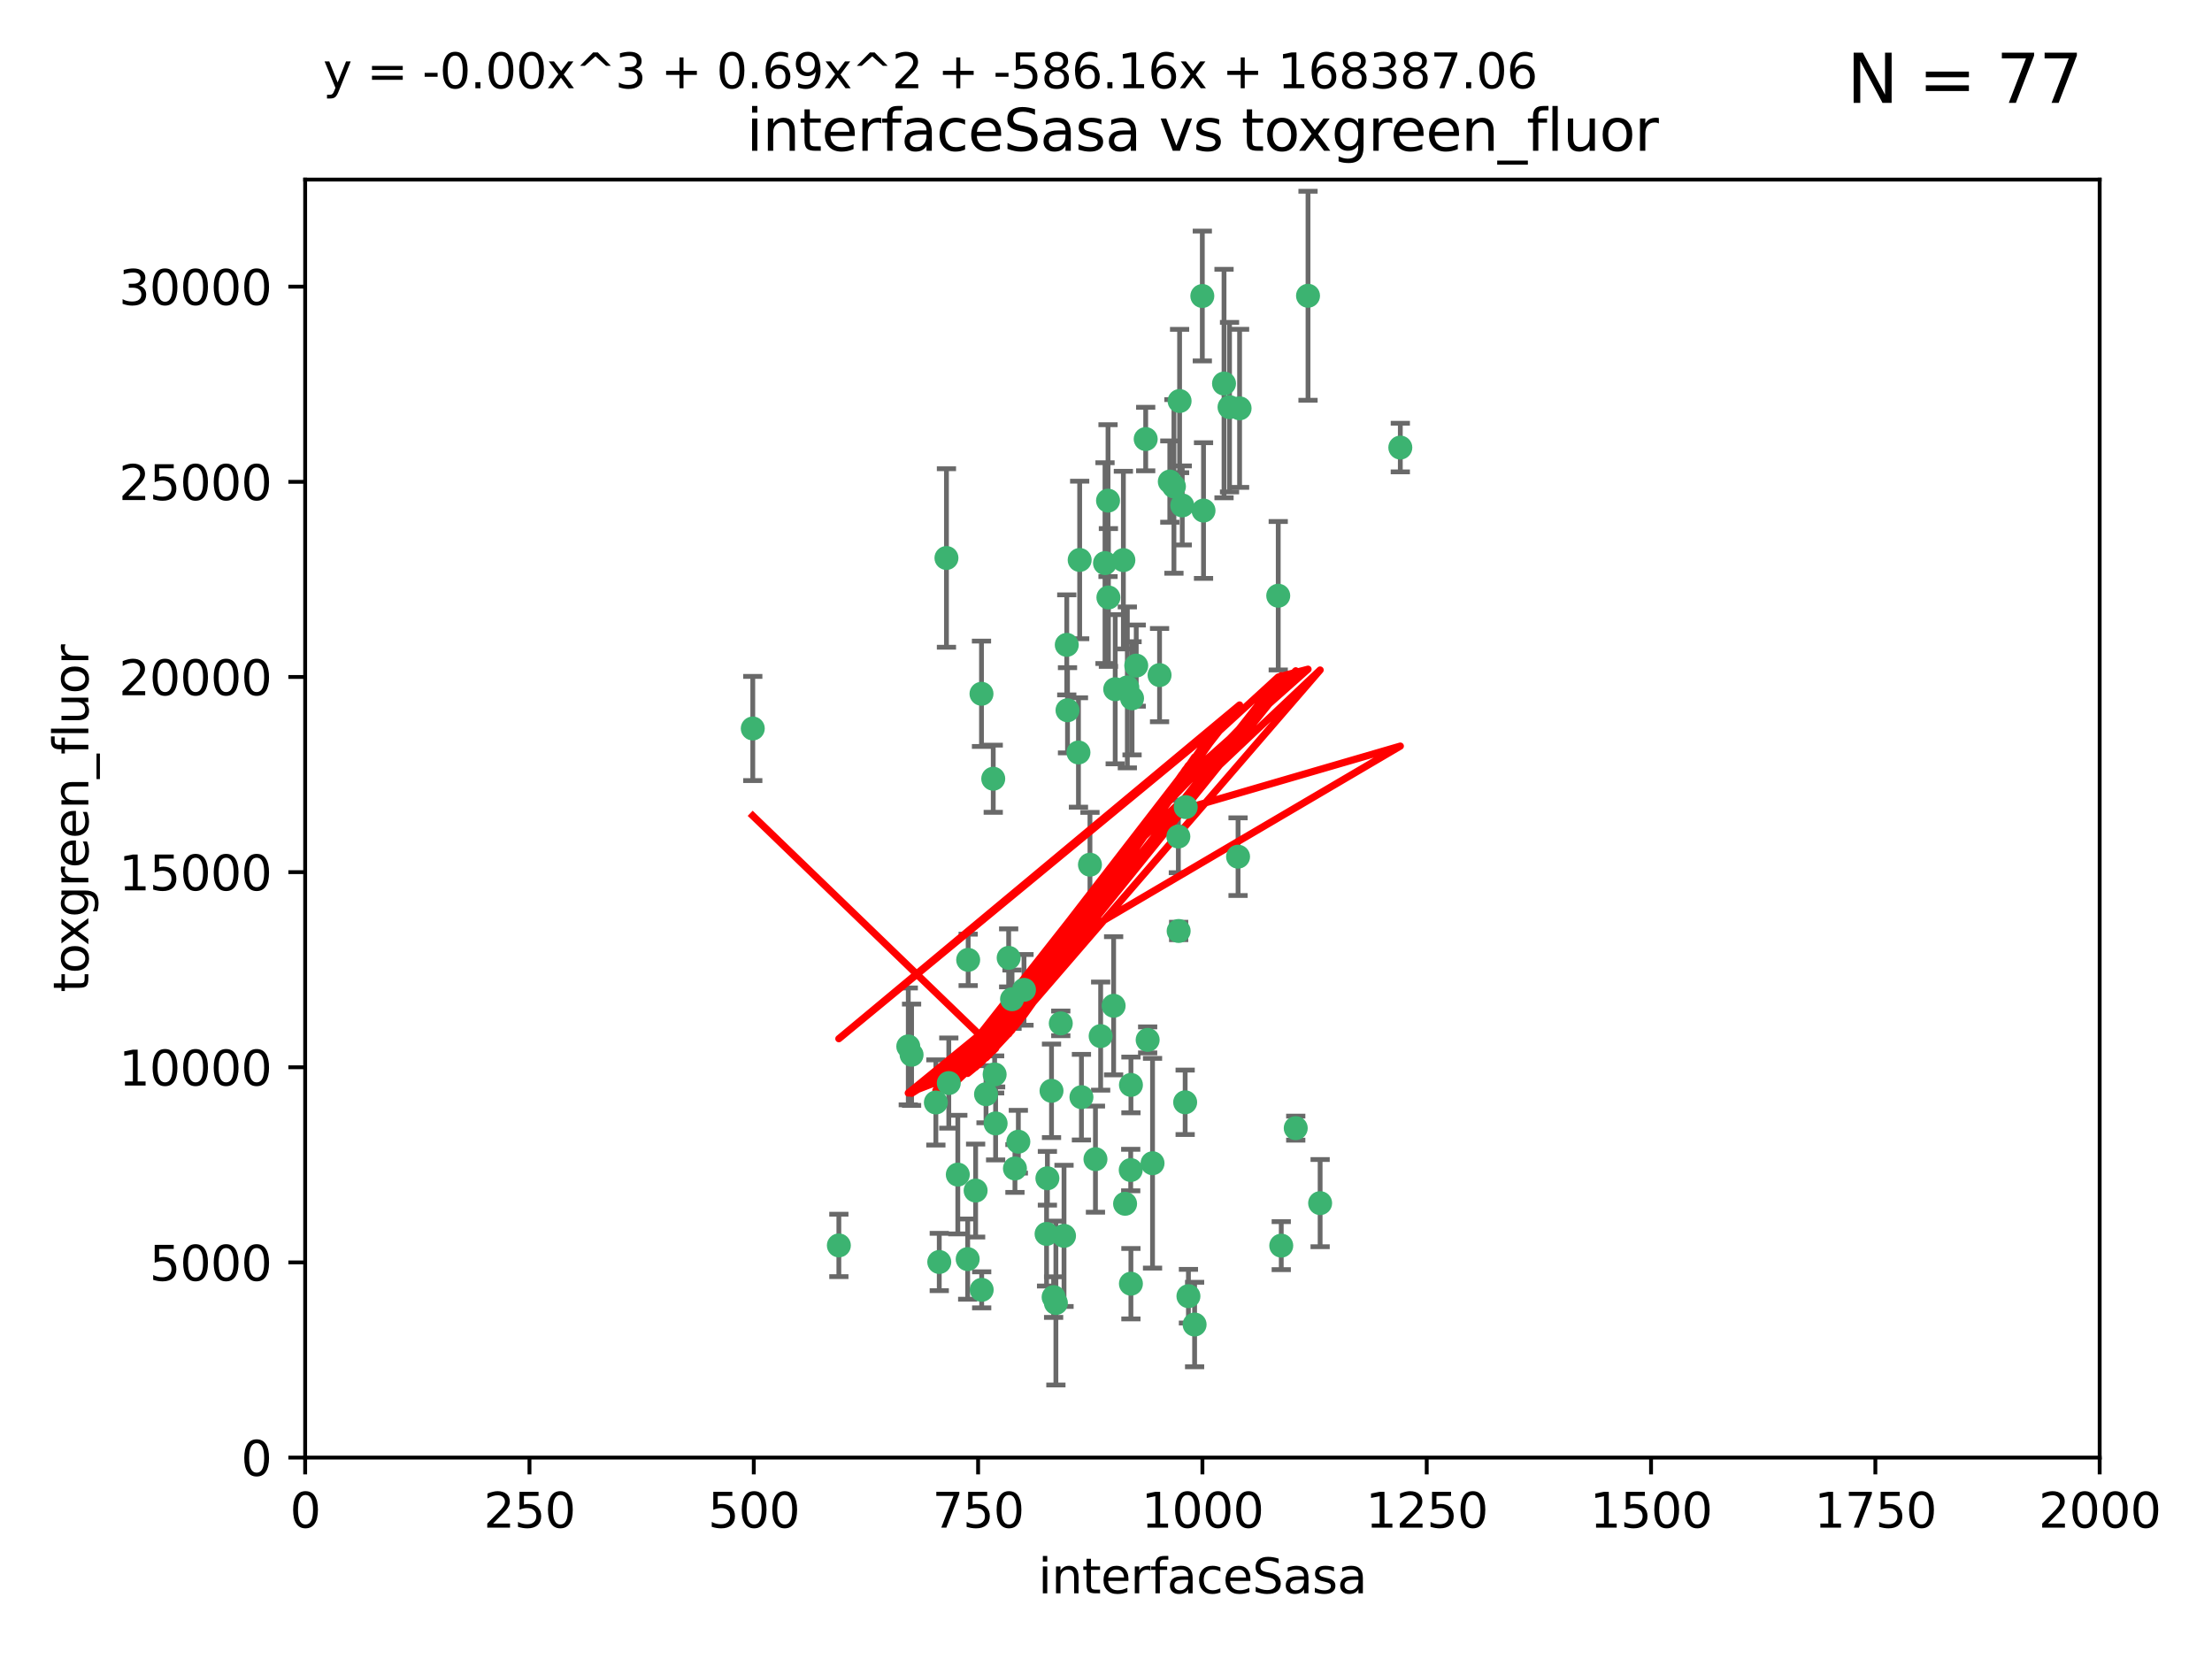 <?xml version="1.0" encoding="utf-8" standalone="no"?>
<!DOCTYPE svg PUBLIC "-//W3C//DTD SVG 1.1//EN"
  "http://www.w3.org/Graphics/SVG/1.1/DTD/svg11.dtd">
<svg xmlns:xlink="http://www.w3.org/1999/xlink" width="460.8pt" height="345.6pt" viewBox="0 0 460.8 345.6" xmlns="http://www.w3.org/2000/svg" version="1.1">
 <defs>
  <style type="text/css">*{stroke-linejoin: round; stroke-linecap: butt}</style>
 </defs>
 <g id="figure_1">
  <g id="patch_1">
   <path d="M 0 345.6 
L 460.8 345.6 
L 460.8 0 
L 0 0 
z
" style="fill: #ffffff"/>
  </g>
  <g id="axes_1">
   <g id="patch_2">
    <path d="M 63.571 303.64 
L 437.4 303.64 
L 437.4 37.411 
L 63.571 37.411 
z
" style="fill: #ffffff"/>
   </g>
   <g id="PathCollection_1">
    <defs>
     <path id="mf09e9c2c79" d="M 0 1.118 
C 0.297 1.118 0.581 1 0.791 0.791 
C 1 0.581 1.118 0.297 1.118 0 
C 1.118 -0.297 1 -0.581 0.791 -0.791 
C 0.581 -1 0.297 -1.118 0 -1.118 
C -0.297 -1.118 -0.581 -1 -0.791 -0.791 
C -1 -0.581 -1.118 -0.297 -1.118 0 
C -1.118 0.297 -1 0.581 -0.791 0.791 
C -0.581 1 -0.297 1.118 0 1.118 
z
" style="stroke: #3cb371"/>
    </defs>
    <g clip-path="url(#p9570236d5b)">
     <use xlink:href="#mf09e9c2c79" x="243.693" y="100.319" style="fill: #3cb371; stroke: #3cb371"/>
     <use xlink:href="#mf09e9c2c79" x="272.484" y="61.614" style="fill: #3cb371; stroke: #3cb371"/>
     <use xlink:href="#mf09e9c2c79" x="266.28" y="124.1" style="fill: #3cb371; stroke: #3cb371"/>
     <use xlink:href="#mf09e9c2c79" x="250.716" y="106.358" style="fill: #3cb371; stroke: #3cb371"/>
     <use xlink:href="#mf09e9c2c79" x="254.987" y="79.9" style="fill: #3cb371; stroke: #3cb371"/>
     <use xlink:href="#mf09e9c2c79" x="174.75" y="259.442" style="fill: #3cb371; stroke: #3cb371"/>
     <use xlink:href="#mf09e9c2c79" x="258.229" y="85.062" style="fill: #3cb371; stroke: #3cb371"/>
     <use xlink:href="#mf09e9c2c79" x="241.557" y="140.634" style="fill: #3cb371; stroke: #3cb371"/>
     <use xlink:href="#mf09e9c2c79" x="230.194" y="117.306" style="fill: #3cb371; stroke: #3cb371"/>
     <use xlink:href="#mf09e9c2c79" x="246.284" y="105.288" style="fill: #3cb371; stroke: #3cb371"/>
     <use xlink:href="#mf09e9c2c79" x="244.553" y="101.33" style="fill: #3cb371; stroke: #3cb371"/>
     <use xlink:href="#mf09e9c2c79" x="229.286" y="215.839" style="fill: #3cb371; stroke: #3cb371"/>
     <use xlink:href="#mf09e9c2c79" x="232.318" y="143.574" style="fill: #3cb371; stroke: #3cb371"/>
     <use xlink:href="#mf09e9c2c79" x="256.134" y="84.817" style="fill: #3cb371; stroke: #3cb371"/>
     <use xlink:href="#mf09e9c2c79" x="234.02" y="116.682" style="fill: #3cb371; stroke: #3cb371"/>
     <use xlink:href="#mf09e9c2c79" x="238.669" y="91.463" style="fill: #3cb371; stroke: #3cb371"/>
     <use xlink:href="#mf09e9c2c79" x="245.731" y="83.54" style="fill: #3cb371; stroke: #3cb371"/>
     <use xlink:href="#mf09e9c2c79" x="227.058" y="180.131" style="fill: #3cb371; stroke: #3cb371"/>
     <use xlink:href="#mf09e9c2c79" x="266.908" y="259.488" style="fill: #3cb371; stroke: #3cb371"/>
     <use xlink:href="#mf09e9c2c79" x="222.381" y="147.962" style="fill: #3cb371; stroke: #3cb371"/>
     <use xlink:href="#mf09e9c2c79" x="269.927" y="235.012" style="fill: #3cb371; stroke: #3cb371"/>
     <use xlink:href="#mf09e9c2c79" x="240.095" y="242.324" style="fill: #3cb371; stroke: #3cb371"/>
     <use xlink:href="#mf09e9c2c79" x="291.711" y="93.237" style="fill: #3cb371; stroke: #3cb371"/>
     <use xlink:href="#mf09e9c2c79" x="224.916" y="116.65" style="fill: #3cb371; stroke: #3cb371"/>
     <use xlink:href="#mf09e9c2c79" x="250.465" y="61.664" style="fill: #3cb371; stroke: #3cb371"/>
     <use xlink:href="#mf09e9c2c79" x="204.462" y="144.527" style="fill: #3cb371; stroke: #3cb371"/>
     <use xlink:href="#mf09e9c2c79" x="201.688" y="199.958" style="fill: #3cb371; stroke: #3cb371"/>
     <use xlink:href="#mf09e9c2c79" x="228.204" y="241.471" style="fill: #3cb371; stroke: #3cb371"/>
     <use xlink:href="#mf09e9c2c79" x="210.123" y="199.541" style="fill: #3cb371; stroke: #3cb371"/>
     <use xlink:href="#mf09e9c2c79" x="222.228" y="134.337" style="fill: #3cb371; stroke: #3cb371"/>
     <use xlink:href="#mf09e9c2c79" x="230.822" y="104.293" style="fill: #3cb371; stroke: #3cb371"/>
     <use xlink:href="#mf09e9c2c79" x="224.662" y="156.754" style="fill: #3cb371; stroke: #3cb371"/>
     <use xlink:href="#mf09e9c2c79" x="204.503" y="268.694" style="fill: #3cb371; stroke: #3cb371"/>
     <use xlink:href="#mf09e9c2c79" x="275.007" y="250.635" style="fill: #3cb371; stroke: #3cb371"/>
     <use xlink:href="#mf09e9c2c79" x="236.699" y="138.657" style="fill: #3cb371; stroke: #3cb371"/>
     <use xlink:href="#mf09e9c2c79" x="230.901" y="124.464" style="fill: #3cb371; stroke: #3cb371"/>
     <use xlink:href="#mf09e9c2c79" x="234.375" y="250.767" style="fill: #3cb371; stroke: #3cb371"/>
     <use xlink:href="#mf09e9c2c79" x="221.654" y="257.451" style="fill: #3cb371; stroke: #3cb371"/>
     <use xlink:href="#mf09e9c2c79" x="212.14" y="237.838" style="fill: #3cb371; stroke: #3cb371"/>
     <use xlink:href="#mf09e9c2c79" x="195.666" y="262.896" style="fill: #3cb371; stroke: #3cb371"/>
     <use xlink:href="#mf09e9c2c79" x="245.473" y="174.261" style="fill: #3cb371; stroke: #3cb371"/>
     <use xlink:href="#mf09e9c2c79" x="206.91" y="162.223" style="fill: #3cb371; stroke: #3cb371"/>
     <use xlink:href="#mf09e9c2c79" x="235.596" y="226.007" style="fill: #3cb371; stroke: #3cb371"/>
     <use xlink:href="#mf09e9c2c79" x="247.573" y="270.018" style="fill: #3cb371; stroke: #3cb371"/>
     <use xlink:href="#mf09e9c2c79" x="235.59" y="267.417" style="fill: #3cb371; stroke: #3cb371"/>
     <use xlink:href="#mf09e9c2c79" x="201.587" y="262.293" style="fill: #3cb371; stroke: #3cb371"/>
     <use xlink:href="#mf09e9c2c79" x="219.488" y="270.21" style="fill: #3cb371; stroke: #3cb371"/>
     <use xlink:href="#mf09e9c2c79" x="189.211" y="217.987" style="fill: #3cb371; stroke: #3cb371"/>
     <use xlink:href="#mf09e9c2c79" x="203.241" y="248.016" style="fill: #3cb371; stroke: #3cb371"/>
     <use xlink:href="#mf09e9c2c79" x="219.05" y="227.238" style="fill: #3cb371; stroke: #3cb371"/>
     <use xlink:href="#mf09e9c2c79" x="245.536" y="193.94" style="fill: #3cb371; stroke: #3cb371"/>
     <use xlink:href="#mf09e9c2c79" x="239.078" y="216.63" style="fill: #3cb371; stroke: #3cb371"/>
     <use xlink:href="#mf09e9c2c79" x="248.859" y="275.924" style="fill: #3cb371; stroke: #3cb371"/>
     <use xlink:href="#mf09e9c2c79" x="231.989" y="209.522" style="fill: #3cb371; stroke: #3cb371"/>
     <use xlink:href="#mf09e9c2c79" x="220.981" y="213.19" style="fill: #3cb371; stroke: #3cb371"/>
     <use xlink:href="#mf09e9c2c79" x="213.318" y="206.203" style="fill: #3cb371; stroke: #3cb371"/>
     <use xlink:href="#mf09e9c2c79" x="235.826" y="145.468" style="fill: #3cb371; stroke: #3cb371"/>
     <use xlink:href="#mf09e9c2c79" x="246.891" y="229.628" style="fill: #3cb371; stroke: #3cb371"/>
     <use xlink:href="#mf09e9c2c79" x="257.91" y="178.461" style="fill: #3cb371; stroke: #3cb371"/>
     <use xlink:href="#mf09e9c2c79" x="194.959" y="229.663" style="fill: #3cb371; stroke: #3cb371"/>
     <use xlink:href="#mf09e9c2c79" x="218.192" y="245.459" style="fill: #3cb371; stroke: #3cb371"/>
     <use xlink:href="#mf09e9c2c79" x="247.005" y="168.134" style="fill: #3cb371; stroke: #3cb371"/>
     <use xlink:href="#mf09e9c2c79" x="219.963" y="271.445" style="fill: #3cb371; stroke: #3cb371"/>
     <use xlink:href="#mf09e9c2c79" x="189.899" y="219.726" style="fill: #3cb371; stroke: #3cb371"/>
     <use xlink:href="#mf09e9c2c79" x="210.824" y="208.158" style="fill: #3cb371; stroke: #3cb371"/>
     <use xlink:href="#mf09e9c2c79" x="205.407" y="227.947" style="fill: #3cb371; stroke: #3cb371"/>
     <use xlink:href="#mf09e9c2c79" x="234.846" y="143.2" style="fill: #3cb371; stroke: #3cb371"/>
     <use xlink:href="#mf09e9c2c79" x="197.163" y="116.24" style="fill: #3cb371; stroke: #3cb371"/>
     <use xlink:href="#mf09e9c2c79" x="225.284" y="228.56" style="fill: #3cb371; stroke: #3cb371"/>
     <use xlink:href="#mf09e9c2c79" x="218.019" y="257.051" style="fill: #3cb371; stroke: #3cb371"/>
     <use xlink:href="#mf09e9c2c79" x="211.432" y="243.416" style="fill: #3cb371; stroke: #3cb371"/>
     <use xlink:href="#mf09e9c2c79" x="199.529" y="244.691" style="fill: #3cb371; stroke: #3cb371"/>
     <use xlink:href="#mf09e9c2c79" x="235.549" y="243.742" style="fill: #3cb371; stroke: #3cb371"/>
     <use xlink:href="#mf09e9c2c79" x="197.651" y="225.621" style="fill: #3cb371; stroke: #3cb371"/>
     <use xlink:href="#mf09e9c2c79" x="207.406" y="234.031" style="fill: #3cb371; stroke: #3cb371"/>
     <use xlink:href="#mf09e9c2c79" x="207.202" y="223.827" style="fill: #3cb371; stroke: #3cb371"/>
     <use xlink:href="#mf09e9c2c79" x="156.817" y="151.755" style="fill: #3cb371; stroke: #3cb371"/>
    </g>
   </g>
   <g id="matplotlib.axis_1">
    <g id="xtick_1">
     <g id="line2d_1">
      <defs>
       <path id="ma9416ab522" d="M 0 0 
L 0 3.5 
" style="stroke: #000000; stroke-width: 0.8"/>
      </defs>
      <g>
       <use xlink:href="#ma9416ab522" x="63.571" y="303.64" style="stroke: #000000; stroke-width: 0.8"/>
      </g>
     </g>
     <g id="text_1">
      <!-- 0 -->
      <g transform="translate(60.39 318.238)scale(0.1 -0.1)">
       <defs>
        <path id="DejaVuSans-30" d="M 2034 4250 
Q 1547 4250 1301 3770 
Q 1056 3291 1056 2328 
Q 1056 1369 1301 889 
Q 1547 409 2034 409 
Q 2525 409 2770 889 
Q 3016 1369 3016 2328 
Q 3016 3291 2770 3770 
Q 2525 4250 2034 4250 
z
M 2034 4750 
Q 2819 4750 3233 4129 
Q 3647 3509 3647 2328 
Q 3647 1150 3233 529 
Q 2819 -91 2034 -91 
Q 1250 -91 836 529 
Q 422 1150 422 2328 
Q 422 3509 836 4129 
Q 1250 4750 2034 4750 
z
" transform="scale(0.016)"/>
       </defs>
       <use xlink:href="#DejaVuSans-30"/>
      </g>
     </g>
    </g>
    <g id="xtick_2">
     <g id="line2d_2">
      <g>
       <use xlink:href="#ma9416ab522" x="110.3" y="303.64" style="stroke: #000000; stroke-width: 0.8"/>
      </g>
     </g>
     <g id="text_2">
      <!-- 250 -->
      <g transform="translate(100.756 318.238)scale(0.1 -0.1)">
       <defs>
        <path id="DejaVuSans-32" d="M 1228 531 
L 3431 531 
L 3431 0 
L 469 0 
L 469 531 
Q 828 903 1448 1529 
Q 2069 2156 2228 2338 
Q 2531 2678 2651 2914 
Q 2772 3150 2772 3378 
Q 2772 3750 2511 3984 
Q 2250 4219 1831 4219 
Q 1534 4219 1204 4116 
Q 875 4013 500 3803 
L 500 4441 
Q 881 4594 1212 4672 
Q 1544 4750 1819 4750 
Q 2544 4750 2975 4387 
Q 3406 4025 3406 3419 
Q 3406 3131 3298 2873 
Q 3191 2616 2906 2266 
Q 2828 2175 2409 1742 
Q 1991 1309 1228 531 
z
" transform="scale(0.016)"/>
        <path id="DejaVuSans-35" d="M 691 4666 
L 3169 4666 
L 3169 4134 
L 1269 4134 
L 1269 2991 
Q 1406 3038 1543 3061 
Q 1681 3084 1819 3084 
Q 2600 3084 3056 2656 
Q 3513 2228 3513 1497 
Q 3513 744 3044 326 
Q 2575 -91 1722 -91 
Q 1428 -91 1123 -41 
Q 819 9 494 109 
L 494 744 
Q 775 591 1075 516 
Q 1375 441 1709 441 
Q 2250 441 2565 725 
Q 2881 1009 2881 1497 
Q 2881 1984 2565 2268 
Q 2250 2553 1709 2553 
Q 1456 2553 1204 2497 
Q 953 2441 691 2322 
L 691 4666 
z
" transform="scale(0.016)"/>
       </defs>
       <use xlink:href="#DejaVuSans-32"/>
       <use xlink:href="#DejaVuSans-35" x="63.623"/>
       <use xlink:href="#DejaVuSans-30" x="127.246"/>
      </g>
     </g>
    </g>
    <g id="xtick_3">
     <g id="line2d_3">
      <g>
       <use xlink:href="#ma9416ab522" x="157.028" y="303.64" style="stroke: #000000; stroke-width: 0.8"/>
      </g>
     </g>
     <g id="text_3">
      <!-- 500 -->
      <g transform="translate(147.485 318.238)scale(0.1 -0.1)">
       <use xlink:href="#DejaVuSans-35"/>
       <use xlink:href="#DejaVuSans-30" x="63.623"/>
       <use xlink:href="#DejaVuSans-30" x="127.246"/>
      </g>
     </g>
    </g>
    <g id="xtick_4">
     <g id="line2d_4">
      <g>
       <use xlink:href="#ma9416ab522" x="203.757" y="303.64" style="stroke: #000000; stroke-width: 0.8"/>
      </g>
     </g>
     <g id="text_4">
      <!-- 750 -->
      <g transform="translate(194.213 318.238)scale(0.1 -0.1)">
       <defs>
        <path id="DejaVuSans-37" d="M 525 4666 
L 3525 4666 
L 3525 4397 
L 1831 0 
L 1172 0 
L 2766 4134 
L 525 4134 
L 525 4666 
z
" transform="scale(0.016)"/>
       </defs>
       <use xlink:href="#DejaVuSans-37"/>
       <use xlink:href="#DejaVuSans-35" x="63.623"/>
       <use xlink:href="#DejaVuSans-30" x="127.246"/>
      </g>
     </g>
    </g>
    <g id="xtick_5">
     <g id="line2d_5">
      <g>
       <use xlink:href="#ma9416ab522" x="250.486" y="303.64" style="stroke: #000000; stroke-width: 0.8"/>
      </g>
     </g>
     <g id="text_5">
      <!-- 1000 -->
      <g transform="translate(237.761 318.238)scale(0.1 -0.1)">
       <defs>
        <path id="DejaVuSans-31" d="M 794 531 
L 1825 531 
L 1825 4091 
L 703 3866 
L 703 4441 
L 1819 4666 
L 2450 4666 
L 2450 531 
L 3481 531 
L 3481 0 
L 794 0 
L 794 531 
z
" transform="scale(0.016)"/>
       </defs>
       <use xlink:href="#DejaVuSans-31"/>
       <use xlink:href="#DejaVuSans-30" x="63.623"/>
       <use xlink:href="#DejaVuSans-30" x="127.246"/>
       <use xlink:href="#DejaVuSans-30" x="190.869"/>
      </g>
     </g>
    </g>
    <g id="xtick_6">
     <g id="line2d_6">
      <g>
       <use xlink:href="#ma9416ab522" x="297.214" y="303.64" style="stroke: #000000; stroke-width: 0.8"/>
      </g>
     </g>
     <g id="text_6">
      <!-- 1250 -->
      <g transform="translate(284.489 318.238)scale(0.1 -0.1)">
       <use xlink:href="#DejaVuSans-31"/>
       <use xlink:href="#DejaVuSans-32" x="63.623"/>
       <use xlink:href="#DejaVuSans-35" x="127.246"/>
       <use xlink:href="#DejaVuSans-30" x="190.869"/>
      </g>
     </g>
    </g>
    <g id="xtick_7">
     <g id="line2d_7">
      <g>
       <use xlink:href="#ma9416ab522" x="343.943" y="303.64" style="stroke: #000000; stroke-width: 0.8"/>
      </g>
     </g>
     <g id="text_7">
      <!-- 1500 -->
      <g transform="translate(331.218 318.238)scale(0.1 -0.1)">
       <use xlink:href="#DejaVuSans-31"/>
       <use xlink:href="#DejaVuSans-35" x="63.623"/>
       <use xlink:href="#DejaVuSans-30" x="127.246"/>
       <use xlink:href="#DejaVuSans-30" x="190.869"/>
      </g>
     </g>
    </g>
    <g id="xtick_8">
     <g id="line2d_8">
      <g>
       <use xlink:href="#ma9416ab522" x="390.671" y="303.64" style="stroke: #000000; stroke-width: 0.8"/>
      </g>
     </g>
     <g id="text_8">
      <!-- 1750 -->
      <g transform="translate(377.946 318.238)scale(0.1 -0.1)">
       <use xlink:href="#DejaVuSans-31"/>
       <use xlink:href="#DejaVuSans-37" x="63.623"/>
       <use xlink:href="#DejaVuSans-35" x="127.246"/>
       <use xlink:href="#DejaVuSans-30" x="190.869"/>
      </g>
     </g>
    </g>
    <g id="xtick_9">
     <g id="line2d_9">
      <g>
       <use xlink:href="#ma9416ab522" x="437.4" y="303.64" style="stroke: #000000; stroke-width: 0.8"/>
      </g>
     </g>
     <g id="text_9">
      <!-- 2000 -->
      <g transform="translate(424.675 318.238)scale(0.1 -0.1)">
       <use xlink:href="#DejaVuSans-32"/>
       <use xlink:href="#DejaVuSans-30" x="63.623"/>
       <use xlink:href="#DejaVuSans-30" x="127.246"/>
       <use xlink:href="#DejaVuSans-30" x="190.869"/>
      </g>
     </g>
    </g>
    <g id="text_10">
     <!-- interfaceSasa -->
     <g transform="translate(216.279 331.917)scale(0.1 -0.1)">
      <defs>
       <path id="DejaVuSans-69" d="M 603 3500 
L 1178 3500 
L 1178 0 
L 603 0 
L 603 3500 
z
M 603 4863 
L 1178 4863 
L 1178 4134 
L 603 4134 
L 603 4863 
z
" transform="scale(0.016)"/>
       <path id="DejaVuSans-6e" d="M 3513 2113 
L 3513 0 
L 2938 0 
L 2938 2094 
Q 2938 2591 2744 2837 
Q 2550 3084 2163 3084 
Q 1697 3084 1428 2787 
Q 1159 2491 1159 1978 
L 1159 0 
L 581 0 
L 581 3500 
L 1159 3500 
L 1159 2956 
Q 1366 3272 1645 3428 
Q 1925 3584 2291 3584 
Q 2894 3584 3203 3211 
Q 3513 2838 3513 2113 
z
" transform="scale(0.016)"/>
       <path id="DejaVuSans-74" d="M 1172 4494 
L 1172 3500 
L 2356 3500 
L 2356 3053 
L 1172 3053 
L 1172 1153 
Q 1172 725 1289 603 
Q 1406 481 1766 481 
L 2356 481 
L 2356 0 
L 1766 0 
Q 1100 0 847 248 
Q 594 497 594 1153 
L 594 3053 
L 172 3053 
L 172 3500 
L 594 3500 
L 594 4494 
L 1172 4494 
z
" transform="scale(0.016)"/>
       <path id="DejaVuSans-65" d="M 3597 1894 
L 3597 1613 
L 953 1613 
Q 991 1019 1311 708 
Q 1631 397 2203 397 
Q 2534 397 2845 478 
Q 3156 559 3463 722 
L 3463 178 
Q 3153 47 2828 -22 
Q 2503 -91 2169 -91 
Q 1331 -91 842 396 
Q 353 884 353 1716 
Q 353 2575 817 3079 
Q 1281 3584 2069 3584 
Q 2775 3584 3186 3129 
Q 3597 2675 3597 1894 
z
M 3022 2063 
Q 3016 2534 2758 2815 
Q 2500 3097 2075 3097 
Q 1594 3097 1305 2825 
Q 1016 2553 972 2059 
L 3022 2063 
z
" transform="scale(0.016)"/>
       <path id="DejaVuSans-72" d="M 2631 2963 
Q 2534 3019 2420 3045 
Q 2306 3072 2169 3072 
Q 1681 3072 1420 2755 
Q 1159 2438 1159 1844 
L 1159 0 
L 581 0 
L 581 3500 
L 1159 3500 
L 1159 2956 
Q 1341 3275 1631 3429 
Q 1922 3584 2338 3584 
Q 2397 3584 2469 3576 
Q 2541 3569 2628 3553 
L 2631 2963 
z
" transform="scale(0.016)"/>
       <path id="DejaVuSans-66" d="M 2375 4863 
L 2375 4384 
L 1825 4384 
Q 1516 4384 1395 4259 
Q 1275 4134 1275 3809 
L 1275 3500 
L 2222 3500 
L 2222 3053 
L 1275 3053 
L 1275 0 
L 697 0 
L 697 3053 
L 147 3053 
L 147 3500 
L 697 3500 
L 697 3744 
Q 697 4328 969 4595 
Q 1241 4863 1831 4863 
L 2375 4863 
z
" transform="scale(0.016)"/>
       <path id="DejaVuSans-61" d="M 2194 1759 
Q 1497 1759 1228 1600 
Q 959 1441 959 1056 
Q 959 750 1161 570 
Q 1363 391 1709 391 
Q 2188 391 2477 730 
Q 2766 1069 2766 1631 
L 2766 1759 
L 2194 1759 
z
M 3341 1997 
L 3341 0 
L 2766 0 
L 2766 531 
Q 2569 213 2275 61 
Q 1981 -91 1556 -91 
Q 1019 -91 701 211 
Q 384 513 384 1019 
Q 384 1609 779 1909 
Q 1175 2209 1959 2209 
L 2766 2209 
L 2766 2266 
Q 2766 2663 2505 2880 
Q 2244 3097 1772 3097 
Q 1472 3097 1187 3025 
Q 903 2953 641 2809 
L 641 3341 
Q 956 3463 1253 3523 
Q 1550 3584 1831 3584 
Q 2591 3584 2966 3190 
Q 3341 2797 3341 1997 
z
" transform="scale(0.016)"/>
       <path id="DejaVuSans-63" d="M 3122 3366 
L 3122 2828 
Q 2878 2963 2633 3030 
Q 2388 3097 2138 3097 
Q 1578 3097 1268 2742 
Q 959 2388 959 1747 
Q 959 1106 1268 751 
Q 1578 397 2138 397 
Q 2388 397 2633 464 
Q 2878 531 3122 666 
L 3122 134 
Q 2881 22 2623 -34 
Q 2366 -91 2075 -91 
Q 1284 -91 818 406 
Q 353 903 353 1747 
Q 353 2603 823 3093 
Q 1294 3584 2113 3584 
Q 2378 3584 2631 3529 
Q 2884 3475 3122 3366 
z
" transform="scale(0.016)"/>
       <path id="DejaVuSans-53" d="M 3425 4513 
L 3425 3897 
Q 3066 4069 2747 4153 
Q 2428 4238 2131 4238 
Q 1616 4238 1336 4038 
Q 1056 3838 1056 3469 
Q 1056 3159 1242 3001 
Q 1428 2844 1947 2747 
L 2328 2669 
Q 3034 2534 3370 2195 
Q 3706 1856 3706 1288 
Q 3706 609 3251 259 
Q 2797 -91 1919 -91 
Q 1588 -91 1214 -16 
Q 841 59 441 206 
L 441 856 
Q 825 641 1194 531 
Q 1563 422 1919 422 
Q 2459 422 2753 634 
Q 3047 847 3047 1241 
Q 3047 1584 2836 1778 
Q 2625 1972 2144 2069 
L 1759 2144 
Q 1053 2284 737 2584 
Q 422 2884 422 3419 
Q 422 4038 858 4394 
Q 1294 4750 2059 4750 
Q 2388 4750 2728 4690 
Q 3069 4631 3425 4513 
z
" transform="scale(0.016)"/>
       <path id="DejaVuSans-73" d="M 2834 3397 
L 2834 2853 
Q 2591 2978 2328 3040 
Q 2066 3103 1784 3103 
Q 1356 3103 1142 2972 
Q 928 2841 928 2578 
Q 928 2378 1081 2264 
Q 1234 2150 1697 2047 
L 1894 2003 
Q 2506 1872 2764 1633 
Q 3022 1394 3022 966 
Q 3022 478 2636 193 
Q 2250 -91 1575 -91 
Q 1294 -91 989 -36 
Q 684 19 347 128 
L 347 722 
Q 666 556 975 473 
Q 1284 391 1588 391 
Q 1994 391 2212 530 
Q 2431 669 2431 922 
Q 2431 1156 2273 1281 
Q 2116 1406 1581 1522 
L 1381 1569 
Q 847 1681 609 1914 
Q 372 2147 372 2553 
Q 372 3047 722 3315 
Q 1072 3584 1716 3584 
Q 2034 3584 2315 3537 
Q 2597 3491 2834 3397 
z
" transform="scale(0.016)"/>
      </defs>
      <use xlink:href="#DejaVuSans-69"/>
      <use xlink:href="#DejaVuSans-6e" x="27.783"/>
      <use xlink:href="#DejaVuSans-74" x="91.162"/>
      <use xlink:href="#DejaVuSans-65" x="130.371"/>
      <use xlink:href="#DejaVuSans-72" x="191.895"/>
      <use xlink:href="#DejaVuSans-66" x="233.008"/>
      <use xlink:href="#DejaVuSans-61" x="268.213"/>
      <use xlink:href="#DejaVuSans-63" x="329.492"/>
      <use xlink:href="#DejaVuSans-65" x="384.473"/>
      <use xlink:href="#DejaVuSans-53" x="445.996"/>
      <use xlink:href="#DejaVuSans-61" x="509.473"/>
      <use xlink:href="#DejaVuSans-73" x="570.752"/>
      <use xlink:href="#DejaVuSans-61" x="622.852"/>
     </g>
    </g>
   </g>
   <g id="matplotlib.axis_2">
    <g id="ytick_1">
     <g id="line2d_10">
      <defs>
       <path id="m09e8ca5ef2" d="M 0 0 
L -3.5 0 
" style="stroke: #000000; stroke-width: 0.8"/>
      </defs>
      <g>
       <use xlink:href="#m09e8ca5ef2" x="63.571" y="303.64" style="stroke: #000000; stroke-width: 0.8"/>
      </g>
     </g>
     <g id="text_11">
      <!-- 0 -->
      <g transform="translate(50.209 307.439)scale(0.1 -0.1)">
       <use xlink:href="#DejaVuSans-30"/>
      </g>
     </g>
    </g>
    <g id="ytick_2">
     <g id="line2d_11">
      <g>
       <use xlink:href="#m09e8ca5ef2" x="63.571" y="262.986" style="stroke: #000000; stroke-width: 0.8"/>
      </g>
     </g>
     <g id="text_12">
      <!-- 5000 -->
      <g transform="translate(31.121 266.786)scale(0.1 -0.1)">
       <use xlink:href="#DejaVuSans-35"/>
       <use xlink:href="#DejaVuSans-30" x="63.623"/>
       <use xlink:href="#DejaVuSans-30" x="127.246"/>
       <use xlink:href="#DejaVuSans-30" x="190.869"/>
      </g>
     </g>
    </g>
    <g id="ytick_3">
     <g id="line2d_12">
      <g>
       <use xlink:href="#m09e8ca5ef2" x="63.571" y="222.333" style="stroke: #000000; stroke-width: 0.8"/>
      </g>
     </g>
     <g id="text_13">
      <!-- 10000 -->
      <g transform="translate(24.759 226.132)scale(0.1 -0.1)">
       <use xlink:href="#DejaVuSans-31"/>
       <use xlink:href="#DejaVuSans-30" x="63.623"/>
       <use xlink:href="#DejaVuSans-30" x="127.246"/>
       <use xlink:href="#DejaVuSans-30" x="190.869"/>
       <use xlink:href="#DejaVuSans-30" x="254.492"/>
      </g>
     </g>
    </g>
    <g id="ytick_4">
     <g id="line2d_13">
      <g>
       <use xlink:href="#m09e8ca5ef2" x="63.571" y="181.679" style="stroke: #000000; stroke-width: 0.8"/>
      </g>
     </g>
     <g id="text_14">
      <!-- 15000 -->
      <g transform="translate(24.759 185.478)scale(0.1 -0.1)">
       <use xlink:href="#DejaVuSans-31"/>
       <use xlink:href="#DejaVuSans-35" x="63.623"/>
       <use xlink:href="#DejaVuSans-30" x="127.246"/>
       <use xlink:href="#DejaVuSans-30" x="190.869"/>
       <use xlink:href="#DejaVuSans-30" x="254.492"/>
      </g>
     </g>
    </g>
    <g id="ytick_5">
     <g id="line2d_14">
      <g>
       <use xlink:href="#m09e8ca5ef2" x="63.571" y="141.026" style="stroke: #000000; stroke-width: 0.8"/>
      </g>
     </g>
     <g id="text_15">
      <!-- 20000 -->
      <g transform="translate(24.759 144.825)scale(0.1 -0.1)">
       <use xlink:href="#DejaVuSans-32"/>
       <use xlink:href="#DejaVuSans-30" x="63.623"/>
       <use xlink:href="#DejaVuSans-30" x="127.246"/>
       <use xlink:href="#DejaVuSans-30" x="190.869"/>
       <use xlink:href="#DejaVuSans-30" x="254.492"/>
      </g>
     </g>
    </g>
    <g id="ytick_6">
     <g id="line2d_15">
      <g>
       <use xlink:href="#m09e8ca5ef2" x="63.571" y="100.372" style="stroke: #000000; stroke-width: 0.8"/>
      </g>
     </g>
     <g id="text_16">
      <!-- 25000 -->
      <g transform="translate(24.759 104.171)scale(0.1 -0.1)">
       <use xlink:href="#DejaVuSans-32"/>
       <use xlink:href="#DejaVuSans-35" x="63.623"/>
       <use xlink:href="#DejaVuSans-30" x="127.246"/>
       <use xlink:href="#DejaVuSans-30" x="190.869"/>
       <use xlink:href="#DejaVuSans-30" x="254.492"/>
      </g>
     </g>
    </g>
    <g id="ytick_7">
     <g id="line2d_16">
      <g>
       <use xlink:href="#m09e8ca5ef2" x="63.571" y="59.718" style="stroke: #000000; stroke-width: 0.8"/>
      </g>
     </g>
     <g id="text_17">
      <!-- 30000 -->
      <g transform="translate(24.759 63.518)scale(0.1 -0.1)">
       <defs>
        <path id="DejaVuSans-33" d="M 2597 2516 
Q 3050 2419 3304 2112 
Q 3559 1806 3559 1356 
Q 3559 666 3084 287 
Q 2609 -91 1734 -91 
Q 1441 -91 1130 -33 
Q 819 25 488 141 
L 488 750 
Q 750 597 1062 519 
Q 1375 441 1716 441 
Q 2309 441 2620 675 
Q 2931 909 2931 1356 
Q 2931 1769 2642 2001 
Q 2353 2234 1838 2234 
L 1294 2234 
L 1294 2753 
L 1863 2753 
Q 2328 2753 2575 2939 
Q 2822 3125 2822 3475 
Q 2822 3834 2567 4026 
Q 2313 4219 1838 4219 
Q 1578 4219 1281 4162 
Q 984 4106 628 3988 
L 628 4550 
Q 988 4650 1302 4700 
Q 1616 4750 1894 4750 
Q 2613 4750 3031 4423 
Q 3450 4097 3450 3541 
Q 3450 3153 3228 2886 
Q 3006 2619 2597 2516 
z
" transform="scale(0.016)"/>
       </defs>
       <use xlink:href="#DejaVuSans-33"/>
       <use xlink:href="#DejaVuSans-30" x="63.623"/>
       <use xlink:href="#DejaVuSans-30" x="127.246"/>
       <use xlink:href="#DejaVuSans-30" x="190.869"/>
       <use xlink:href="#DejaVuSans-30" x="254.492"/>
      </g>
     </g>
    </g>
    <g id="text_18">
     <!-- toxgreen_fluor -->
     <g transform="translate(18.401 206.72)rotate(-90)scale(0.1 -0.1)">
      <defs>
       <path id="DejaVuSans-6f" d="M 1959 3097 
Q 1497 3097 1228 2736 
Q 959 2375 959 1747 
Q 959 1119 1226 758 
Q 1494 397 1959 397 
Q 2419 397 2687 759 
Q 2956 1122 2956 1747 
Q 2956 2369 2687 2733 
Q 2419 3097 1959 3097 
z
M 1959 3584 
Q 2709 3584 3137 3096 
Q 3566 2609 3566 1747 
Q 3566 888 3137 398 
Q 2709 -91 1959 -91 
Q 1206 -91 779 398 
Q 353 888 353 1747 
Q 353 2609 779 3096 
Q 1206 3584 1959 3584 
z
" transform="scale(0.016)"/>
       <path id="DejaVuSans-78" d="M 3513 3500 
L 2247 1797 
L 3578 0 
L 2900 0 
L 1881 1375 
L 863 0 
L 184 0 
L 1544 1831 
L 300 3500 
L 978 3500 
L 1906 2253 
L 2834 3500 
L 3513 3500 
z
" transform="scale(0.016)"/>
       <path id="DejaVuSans-67" d="M 2906 1791 
Q 2906 2416 2648 2759 
Q 2391 3103 1925 3103 
Q 1463 3103 1205 2759 
Q 947 2416 947 1791 
Q 947 1169 1205 825 
Q 1463 481 1925 481 
Q 2391 481 2648 825 
Q 2906 1169 2906 1791 
z
M 3481 434 
Q 3481 -459 3084 -895 
Q 2688 -1331 1869 -1331 
Q 1566 -1331 1297 -1286 
Q 1028 -1241 775 -1147 
L 775 -588 
Q 1028 -725 1275 -790 
Q 1522 -856 1778 -856 
Q 2344 -856 2625 -561 
Q 2906 -266 2906 331 
L 2906 616 
Q 2728 306 2450 153 
Q 2172 0 1784 0 
Q 1141 0 747 490 
Q 353 981 353 1791 
Q 353 2603 747 3093 
Q 1141 3584 1784 3584 
Q 2172 3584 2450 3431 
Q 2728 3278 2906 2969 
L 2906 3500 
L 3481 3500 
L 3481 434 
z
" transform="scale(0.016)"/>
       <path id="DejaVuSans-5f" d="M 3263 -1063 
L 3263 -1509 
L -63 -1509 
L -63 -1063 
L 3263 -1063 
z
" transform="scale(0.016)"/>
       <path id="DejaVuSans-6c" d="M 603 4863 
L 1178 4863 
L 1178 0 
L 603 0 
L 603 4863 
z
" transform="scale(0.016)"/>
       <path id="DejaVuSans-75" d="M 544 1381 
L 544 3500 
L 1119 3500 
L 1119 1403 
Q 1119 906 1312 657 
Q 1506 409 1894 409 
Q 2359 409 2629 706 
Q 2900 1003 2900 1516 
L 2900 3500 
L 3475 3500 
L 3475 0 
L 2900 0 
L 2900 538 
Q 2691 219 2414 64 
Q 2138 -91 1772 -91 
Q 1169 -91 856 284 
Q 544 659 544 1381 
z
M 1991 3584 
L 1991 3584 
z
" transform="scale(0.016)"/>
      </defs>
      <use xlink:href="#DejaVuSans-74"/>
      <use xlink:href="#DejaVuSans-6f" x="39.209"/>
      <use xlink:href="#DejaVuSans-78" x="97.266"/>
      <use xlink:href="#DejaVuSans-67" x="156.445"/>
      <use xlink:href="#DejaVuSans-72" x="219.922"/>
      <use xlink:href="#DejaVuSans-65" x="258.785"/>
      <use xlink:href="#DejaVuSans-65" x="320.309"/>
      <use xlink:href="#DejaVuSans-6e" x="381.832"/>
      <use xlink:href="#DejaVuSans-5f" x="445.211"/>
      <use xlink:href="#DejaVuSans-66" x="495.211"/>
      <use xlink:href="#DejaVuSans-6c" x="530.416"/>
      <use xlink:href="#DejaVuSans-75" x="558.199"/>
      <use xlink:href="#DejaVuSans-6f" x="621.578"/>
      <use xlink:href="#DejaVuSans-72" x="682.76"/>
     </g>
    </g>
   </g>
   <g id="LineCollection_1">
    <path d="M 243.693 108.787 
L 243.693 91.852 
" clip-path="url(#p9570236d5b)" style="fill: none; stroke: #696969"/>
    <path d="M 272.484 83.38 
L 272.484 39.848 
" clip-path="url(#p9570236d5b)" style="fill: none; stroke: #696969"/>
    <path d="M 266.28 139.562 
L 266.28 108.638 
" clip-path="url(#p9570236d5b)" style="fill: none; stroke: #696969"/>
    <path d="M 250.716 120.489 
L 250.716 92.227 
" clip-path="url(#p9570236d5b)" style="fill: none; stroke: #696969"/>
    <path d="M 254.987 103.698 
L 254.987 56.102 
" clip-path="url(#p9570236d5b)" style="fill: none; stroke: #696969"/>
    <path d="M 174.75 265.941 
L 174.75 252.944 
" clip-path="url(#p9570236d5b)" style="fill: none; stroke: #696969"/>
    <path d="M 258.229 101.528 
L 258.229 68.595 
" clip-path="url(#p9570236d5b)" style="fill: none; stroke: #696969"/>
    <path d="M 241.557 150.349 
L 241.557 130.92 
" clip-path="url(#p9570236d5b)" style="fill: none; stroke: #696969"/>
    <path d="M 230.194 138.218 
L 230.194 96.393 
" clip-path="url(#p9570236d5b)" style="fill: none; stroke: #696969"/>
    <path d="M 246.284 113.522 
L 246.284 97.054 
" clip-path="url(#p9570236d5b)" style="fill: none; stroke: #696969"/>
    <path d="M 244.553 119.415 
L 244.553 83.245 
" clip-path="url(#p9570236d5b)" style="fill: none; stroke: #696969"/>
    <path d="M 229.286 227.104 
L 229.286 204.574 
" clip-path="url(#p9570236d5b)" style="fill: none; stroke: #696969"/>
    <path d="M 232.318 159.116 
L 232.318 128.031 
" clip-path="url(#p9570236d5b)" style="fill: none; stroke: #696969"/>
    <path d="M 256.134 102.476 
L 256.134 67.157 
" clip-path="url(#p9570236d5b)" style="fill: none; stroke: #696969"/>
    <path d="M 234.02 135.19 
L 234.02 98.175 
" clip-path="url(#p9570236d5b)" style="fill: none; stroke: #696969"/>
    <path d="M 238.669 98.075 
L 238.669 84.85 
" clip-path="url(#p9570236d5b)" style="fill: none; stroke: #696969"/>
    <path d="M 245.731 98.468 
L 245.731 68.613 
" clip-path="url(#p9570236d5b)" style="fill: none; stroke: #696969"/>
    <path d="M 227.058 191.021 
L 227.058 169.24 
" clip-path="url(#p9570236d5b)" style="fill: none; stroke: #696969"/>
    <path d="M 266.908 264.487 
L 266.908 254.489 
" clip-path="url(#p9570236d5b)" style="fill: none; stroke: #696969"/>
    <path d="M 222.381 156.838 
L 222.381 139.086 
" clip-path="url(#p9570236d5b)" style="fill: none; stroke: #696969"/>
    <path d="M 269.927 237.516 
L 269.927 232.507 
" clip-path="url(#p9570236d5b)" style="fill: none; stroke: #696969"/>
    <path d="M 240.095 264.166 
L 240.095 220.481 
" clip-path="url(#p9570236d5b)" style="fill: none; stroke: #696969"/>
    <path d="M 291.711 98.3 
L 291.711 88.175 
" clip-path="url(#p9570236d5b)" style="fill: none; stroke: #696969"/>
    <path d="M 224.916 133.058 
L 224.916 100.243 
" clip-path="url(#p9570236d5b)" style="fill: none; stroke: #696969"/>
    <path d="M 250.465 75.185 
L 250.465 48.142 
" clip-path="url(#p9570236d5b)" style="fill: none; stroke: #696969"/>
    <path d="M 204.462 155.498 
L 204.462 133.556 
" clip-path="url(#p9570236d5b)" style="fill: none; stroke: #696969"/>
    <path d="M 201.688 205.31 
L 201.688 194.605 
" clip-path="url(#p9570236d5b)" style="fill: none; stroke: #696969"/>
    <path d="M 228.204 252.525 
L 228.204 230.416 
" clip-path="url(#p9570236d5b)" style="fill: none; stroke: #696969"/>
    <path d="M 210.123 205.585 
L 210.123 193.497 
" clip-path="url(#p9570236d5b)" style="fill: none; stroke: #696969"/>
    <path d="M 222.228 144.76 
L 222.228 123.915 
" clip-path="url(#p9570236d5b)" style="fill: none; stroke: #696969"/>
    <path d="M 230.822 120.111 
L 230.822 88.475 
" clip-path="url(#p9570236d5b)" style="fill: none; stroke: #696969"/>
    <path d="M 224.662 168.148 
L 224.662 145.359 
" clip-path="url(#p9570236d5b)" style="fill: none; stroke: #696969"/>
    <path d="M 204.503 272.448 
L 204.503 264.94 
" clip-path="url(#p9570236d5b)" style="fill: none; stroke: #696969"/>
    <path d="M 275.007 259.717 
L 275.007 241.553 
" clip-path="url(#p9570236d5b)" style="fill: none; stroke: #696969"/>
    <path d="M 236.699 147.112 
L 236.699 130.202 
" clip-path="url(#p9570236d5b)" style="fill: none; stroke: #696969"/>
    <path d="M 230.901 138.816 
L 230.901 110.112 
" clip-path="url(#p9570236d5b)" style="fill: none; stroke: #696969"/>
    <path d="M 234.375 251.458 
L 234.375 250.077 
" clip-path="url(#p9570236d5b)" style="fill: none; stroke: #696969"/>
    <path d="M 221.654 272.157 
L 221.654 242.746 
" clip-path="url(#p9570236d5b)" style="fill: none; stroke: #696969"/>
    <path d="M 212.14 244.374 
L 212.14 231.301 
" clip-path="url(#p9570236d5b)" style="fill: none; stroke: #696969"/>
    <path d="M 195.666 268.864 
L 195.666 256.927 
" clip-path="url(#p9570236d5b)" style="fill: none; stroke: #696969"/>
    <path d="M 245.473 181.8 
L 245.473 166.721 
" clip-path="url(#p9570236d5b)" style="fill: none; stroke: #696969"/>
    <path d="M 206.91 169.217 
L 206.91 155.229 
" clip-path="url(#p9570236d5b)" style="fill: none; stroke: #696969"/>
    <path d="M 235.596 231.811 
L 235.596 220.203 
" clip-path="url(#p9570236d5b)" style="fill: none; stroke: #696969"/>
    <path d="M 247.573 275.607 
L 247.573 264.429 
" clip-path="url(#p9570236d5b)" style="fill: none; stroke: #696969"/>
    <path d="M 235.59 274.752 
L 235.59 260.081 
" clip-path="url(#p9570236d5b)" style="fill: none; stroke: #696969"/>
    <path d="M 201.587 270.647 
L 201.587 253.939 
" clip-path="url(#p9570236d5b)" style="fill: none; stroke: #696969"/>
    <path d="M 219.488 274.44 
L 219.488 265.981 
" clip-path="url(#p9570236d5b)" style="fill: none; stroke: #696969"/>
    <path d="M 189.211 230.162 
L 189.211 205.812 
" clip-path="url(#p9570236d5b)" style="fill: none; stroke: #696969"/>
    <path d="M 203.241 257.7 
L 203.241 238.331 
" clip-path="url(#p9570236d5b)" style="fill: none; stroke: #696969"/>
    <path d="M 219.05 236.979 
L 219.05 217.496 
" clip-path="url(#p9570236d5b)" style="fill: none; stroke: #696969"/>
    <path d="M 245.536 195.758 
L 245.536 192.122 
" clip-path="url(#p9570236d5b)" style="fill: none; stroke: #696969"/>
    <path d="M 239.078 219.341 
L 239.078 213.92 
" clip-path="url(#p9570236d5b)" style="fill: none; stroke: #696969"/>
    <path d="M 248.859 284.727 
L 248.859 267.12 
" clip-path="url(#p9570236d5b)" style="fill: none; stroke: #696969"/>
    <path d="M 231.989 223.913 
L 231.989 195.131 
" clip-path="url(#p9570236d5b)" style="fill: none; stroke: #696969"/>
    <path d="M 220.981 215.762 
L 220.981 210.618 
" clip-path="url(#p9570236d5b)" style="fill: none; stroke: #696969"/>
    <path d="M 213.318 213.569 
L 213.318 198.836 
" clip-path="url(#p9570236d5b)" style="fill: none; stroke: #696969"/>
    <path d="M 235.826 157.254 
L 235.826 133.683 
" clip-path="url(#p9570236d5b)" style="fill: none; stroke: #696969"/>
    <path d="M 246.891 236.34 
L 246.891 222.916 
" clip-path="url(#p9570236d5b)" style="fill: none; stroke: #696969"/>
    <path d="M 257.91 186.549 
L 257.91 170.372 
" clip-path="url(#p9570236d5b)" style="fill: none; stroke: #696969"/>
    <path d="M 194.959 238.535 
L 194.959 220.792 
" clip-path="url(#p9570236d5b)" style="fill: none; stroke: #696969"/>
    <path d="M 218.192 251.049 
L 218.192 239.868 
" clip-path="url(#p9570236d5b)" style="fill: none; stroke: #696969"/>
    <path d="M 247.005 168.892 
L 247.005 167.376 
" clip-path="url(#p9570236d5b)" style="fill: none; stroke: #696969"/>
    <path d="M 219.963 288.513 
L 219.963 254.376 
" clip-path="url(#p9570236d5b)" style="fill: none; stroke: #696969"/>
    <path d="M 189.899 230.277 
L 189.899 209.176 
" clip-path="url(#p9570236d5b)" style="fill: none; stroke: #696969"/>
    <path d="M 210.824 214.239 
L 210.824 202.077 
" clip-path="url(#p9570236d5b)" style="fill: none; stroke: #696969"/>
    <path d="M 205.407 233.892 
L 205.407 222.002 
" clip-path="url(#p9570236d5b)" style="fill: none; stroke: #696969"/>
    <path d="M 234.846 159.961 
L 234.846 126.439 
" clip-path="url(#p9570236d5b)" style="fill: none; stroke: #696969"/>
    <path d="M 197.163 134.83 
L 197.163 97.649 
" clip-path="url(#p9570236d5b)" style="fill: none; stroke: #696969"/>
    <path d="M 225.284 237.48 
L 225.284 219.64 
" clip-path="url(#p9570236d5b)" style="fill: none; stroke: #696969"/>
    <path d="M 218.019 267.904 
L 218.019 246.198 
" clip-path="url(#p9570236d5b)" style="fill: none; stroke: #696969"/>
    <path d="M 211.432 248.392 
L 211.432 238.44 
" clip-path="url(#p9570236d5b)" style="fill: none; stroke: #696969"/>
    <path d="M 199.529 257.049 
L 199.529 232.333 
" clip-path="url(#p9570236d5b)" style="fill: none; stroke: #696969"/>
    <path d="M 235.549 248.063 
L 235.549 239.42 
" clip-path="url(#p9570236d5b)" style="fill: none; stroke: #696969"/>
    <path d="M 197.651 235.016 
L 197.651 216.227 
" clip-path="url(#p9570236d5b)" style="fill: none; stroke: #696969"/>
    <path d="M 207.406 241.631 
L 207.406 226.431 
" clip-path="url(#p9570236d5b)" style="fill: none; stroke: #696969"/>
    <path d="M 207.202 227.689 
L 207.202 219.964 
" clip-path="url(#p9570236d5b)" style="fill: none; stroke: #696969"/>
    <path d="M 156.817 162.606 
L 156.817 140.905 
" clip-path="url(#p9570236d5b)" style="fill: none; stroke: #696969"/>
   </g>
   <g id="line2d_17">
    <defs>
     <path id="mc7ee6596be" d="M 2 0 
L -2 -0 
" style="stroke: #696969"/>
    </defs>
    <g clip-path="url(#p9570236d5b)">
     <use xlink:href="#mc7ee6596be" x="243.693" y="108.787" style="fill: #696969; stroke: #696969"/>
     <use xlink:href="#mc7ee6596be" x="272.484" y="83.38" style="fill: #696969; stroke: #696969"/>
     <use xlink:href="#mc7ee6596be" x="266.28" y="139.562" style="fill: #696969; stroke: #696969"/>
     <use xlink:href="#mc7ee6596be" x="250.716" y="120.489" style="fill: #696969; stroke: #696969"/>
     <use xlink:href="#mc7ee6596be" x="254.987" y="103.698" style="fill: #696969; stroke: #696969"/>
     <use xlink:href="#mc7ee6596be" x="174.75" y="265.941" style="fill: #696969; stroke: #696969"/>
     <use xlink:href="#mc7ee6596be" x="258.229" y="101.528" style="fill: #696969; stroke: #696969"/>
     <use xlink:href="#mc7ee6596be" x="241.557" y="150.349" style="fill: #696969; stroke: #696969"/>
     <use xlink:href="#mc7ee6596be" x="230.194" y="138.218" style="fill: #696969; stroke: #696969"/>
     <use xlink:href="#mc7ee6596be" x="246.284" y="113.522" style="fill: #696969; stroke: #696969"/>
     <use xlink:href="#mc7ee6596be" x="244.553" y="119.415" style="fill: #696969; stroke: #696969"/>
     <use xlink:href="#mc7ee6596be" x="229.286" y="227.104" style="fill: #696969; stroke: #696969"/>
     <use xlink:href="#mc7ee6596be" x="232.318" y="159.116" style="fill: #696969; stroke: #696969"/>
     <use xlink:href="#mc7ee6596be" x="256.134" y="102.476" style="fill: #696969; stroke: #696969"/>
     <use xlink:href="#mc7ee6596be" x="234.02" y="135.19" style="fill: #696969; stroke: #696969"/>
     <use xlink:href="#mc7ee6596be" x="238.669" y="98.075" style="fill: #696969; stroke: #696969"/>
     <use xlink:href="#mc7ee6596be" x="245.731" y="98.468" style="fill: #696969; stroke: #696969"/>
     <use xlink:href="#mc7ee6596be" x="227.058" y="191.021" style="fill: #696969; stroke: #696969"/>
     <use xlink:href="#mc7ee6596be" x="266.908" y="264.487" style="fill: #696969; stroke: #696969"/>
     <use xlink:href="#mc7ee6596be" x="222.381" y="156.838" style="fill: #696969; stroke: #696969"/>
     <use xlink:href="#mc7ee6596be" x="269.927" y="237.516" style="fill: #696969; stroke: #696969"/>
     <use xlink:href="#mc7ee6596be" x="240.095" y="264.166" style="fill: #696969; stroke: #696969"/>
     <use xlink:href="#mc7ee6596be" x="291.711" y="98.3" style="fill: #696969; stroke: #696969"/>
     <use xlink:href="#mc7ee6596be" x="224.916" y="133.058" style="fill: #696969; stroke: #696969"/>
     <use xlink:href="#mc7ee6596be" x="250.465" y="75.185" style="fill: #696969; stroke: #696969"/>
     <use xlink:href="#mc7ee6596be" x="204.462" y="155.498" style="fill: #696969; stroke: #696969"/>
     <use xlink:href="#mc7ee6596be" x="201.688" y="205.31" style="fill: #696969; stroke: #696969"/>
     <use xlink:href="#mc7ee6596be" x="228.204" y="252.525" style="fill: #696969; stroke: #696969"/>
     <use xlink:href="#mc7ee6596be" x="210.123" y="205.585" style="fill: #696969; stroke: #696969"/>
     <use xlink:href="#mc7ee6596be" x="222.228" y="144.76" style="fill: #696969; stroke: #696969"/>
     <use xlink:href="#mc7ee6596be" x="230.822" y="120.111" style="fill: #696969; stroke: #696969"/>
     <use xlink:href="#mc7ee6596be" x="224.662" y="168.148" style="fill: #696969; stroke: #696969"/>
     <use xlink:href="#mc7ee6596be" x="204.503" y="272.448" style="fill: #696969; stroke: #696969"/>
     <use xlink:href="#mc7ee6596be" x="275.007" y="259.717" style="fill: #696969; stroke: #696969"/>
     <use xlink:href="#mc7ee6596be" x="236.699" y="147.112" style="fill: #696969; stroke: #696969"/>
     <use xlink:href="#mc7ee6596be" x="230.901" y="138.816" style="fill: #696969; stroke: #696969"/>
     <use xlink:href="#mc7ee6596be" x="234.375" y="251.458" style="fill: #696969; stroke: #696969"/>
     <use xlink:href="#mc7ee6596be" x="221.654" y="272.157" style="fill: #696969; stroke: #696969"/>
     <use xlink:href="#mc7ee6596be" x="212.14" y="244.374" style="fill: #696969; stroke: #696969"/>
     <use xlink:href="#mc7ee6596be" x="195.666" y="268.864" style="fill: #696969; stroke: #696969"/>
     <use xlink:href="#mc7ee6596be" x="245.473" y="181.8" style="fill: #696969; stroke: #696969"/>
     <use xlink:href="#mc7ee6596be" x="206.91" y="169.217" style="fill: #696969; stroke: #696969"/>
     <use xlink:href="#mc7ee6596be" x="235.596" y="231.811" style="fill: #696969; stroke: #696969"/>
     <use xlink:href="#mc7ee6596be" x="247.573" y="275.607" style="fill: #696969; stroke: #696969"/>
     <use xlink:href="#mc7ee6596be" x="235.59" y="274.752" style="fill: #696969; stroke: #696969"/>
     <use xlink:href="#mc7ee6596be" x="201.587" y="270.647" style="fill: #696969; stroke: #696969"/>
     <use xlink:href="#mc7ee6596be" x="219.488" y="274.44" style="fill: #696969; stroke: #696969"/>
     <use xlink:href="#mc7ee6596be" x="189.211" y="230.162" style="fill: #696969; stroke: #696969"/>
     <use xlink:href="#mc7ee6596be" x="203.241" y="257.7" style="fill: #696969; stroke: #696969"/>
     <use xlink:href="#mc7ee6596be" x="219.05" y="236.979" style="fill: #696969; stroke: #696969"/>
     <use xlink:href="#mc7ee6596be" x="245.536" y="195.758" style="fill: #696969; stroke: #696969"/>
     <use xlink:href="#mc7ee6596be" x="239.078" y="219.341" style="fill: #696969; stroke: #696969"/>
     <use xlink:href="#mc7ee6596be" x="248.859" y="284.727" style="fill: #696969; stroke: #696969"/>
     <use xlink:href="#mc7ee6596be" x="231.989" y="223.913" style="fill: #696969; stroke: #696969"/>
     <use xlink:href="#mc7ee6596be" x="220.981" y="215.762" style="fill: #696969; stroke: #696969"/>
     <use xlink:href="#mc7ee6596be" x="213.318" y="213.569" style="fill: #696969; stroke: #696969"/>
     <use xlink:href="#mc7ee6596be" x="235.826" y="157.254" style="fill: #696969; stroke: #696969"/>
     <use xlink:href="#mc7ee6596be" x="246.891" y="236.34" style="fill: #696969; stroke: #696969"/>
     <use xlink:href="#mc7ee6596be" x="257.91" y="186.549" style="fill: #696969; stroke: #696969"/>
     <use xlink:href="#mc7ee6596be" x="194.959" y="238.535" style="fill: #696969; stroke: #696969"/>
     <use xlink:href="#mc7ee6596be" x="218.192" y="251.049" style="fill: #696969; stroke: #696969"/>
     <use xlink:href="#mc7ee6596be" x="247.005" y="168.892" style="fill: #696969; stroke: #696969"/>
     <use xlink:href="#mc7ee6596be" x="219.963" y="288.513" style="fill: #696969; stroke: #696969"/>
     <use xlink:href="#mc7ee6596be" x="189.899" y="230.277" style="fill: #696969; stroke: #696969"/>
     <use xlink:href="#mc7ee6596be" x="210.824" y="214.239" style="fill: #696969; stroke: #696969"/>
     <use xlink:href="#mc7ee6596be" x="205.407" y="233.892" style="fill: #696969; stroke: #696969"/>
     <use xlink:href="#mc7ee6596be" x="234.846" y="159.961" style="fill: #696969; stroke: #696969"/>
     <use xlink:href="#mc7ee6596be" x="197.163" y="134.83" style="fill: #696969; stroke: #696969"/>
     <use xlink:href="#mc7ee6596be" x="225.284" y="237.48" style="fill: #696969; stroke: #696969"/>
     <use xlink:href="#mc7ee6596be" x="218.019" y="267.904" style="fill: #696969; stroke: #696969"/>
     <use xlink:href="#mc7ee6596be" x="211.432" y="248.392" style="fill: #696969; stroke: #696969"/>
     <use xlink:href="#mc7ee6596be" x="199.529" y="257.049" style="fill: #696969; stroke: #696969"/>
     <use xlink:href="#mc7ee6596be" x="235.549" y="248.063" style="fill: #696969; stroke: #696969"/>
     <use xlink:href="#mc7ee6596be" x="197.651" y="235.016" style="fill: #696969; stroke: #696969"/>
     <use xlink:href="#mc7ee6596be" x="207.406" y="241.631" style="fill: #696969; stroke: #696969"/>
     <use xlink:href="#mc7ee6596be" x="207.202" y="227.689" style="fill: #696969; stroke: #696969"/>
     <use xlink:href="#mc7ee6596be" x="156.817" y="162.606" style="fill: #696969; stroke: #696969"/>
    </g>
   </g>
   <g id="line2d_18">
    <g clip-path="url(#p9570236d5b)">
     <use xlink:href="#mc7ee6596be" x="243.693" y="91.852" style="fill: #696969; stroke: #696969"/>
     <use xlink:href="#mc7ee6596be" x="272.484" y="39.848" style="fill: #696969; stroke: #696969"/>
     <use xlink:href="#mc7ee6596be" x="266.28" y="108.638" style="fill: #696969; stroke: #696969"/>
     <use xlink:href="#mc7ee6596be" x="250.716" y="92.227" style="fill: #696969; stroke: #696969"/>
     <use xlink:href="#mc7ee6596be" x="254.987" y="56.102" style="fill: #696969; stroke: #696969"/>
     <use xlink:href="#mc7ee6596be" x="174.75" y="252.944" style="fill: #696969; stroke: #696969"/>
     <use xlink:href="#mc7ee6596be" x="258.229" y="68.595" style="fill: #696969; stroke: #696969"/>
     <use xlink:href="#mc7ee6596be" x="241.557" y="130.92" style="fill: #696969; stroke: #696969"/>
     <use xlink:href="#mc7ee6596be" x="230.194" y="96.393" style="fill: #696969; stroke: #696969"/>
     <use xlink:href="#mc7ee6596be" x="246.284" y="97.054" style="fill: #696969; stroke: #696969"/>
     <use xlink:href="#mc7ee6596be" x="244.553" y="83.245" style="fill: #696969; stroke: #696969"/>
     <use xlink:href="#mc7ee6596be" x="229.286" y="204.574" style="fill: #696969; stroke: #696969"/>
     <use xlink:href="#mc7ee6596be" x="232.318" y="128.031" style="fill: #696969; stroke: #696969"/>
     <use xlink:href="#mc7ee6596be" x="256.134" y="67.157" style="fill: #696969; stroke: #696969"/>
     <use xlink:href="#mc7ee6596be" x="234.02" y="98.175" style="fill: #696969; stroke: #696969"/>
     <use xlink:href="#mc7ee6596be" x="238.669" y="84.85" style="fill: #696969; stroke: #696969"/>
     <use xlink:href="#mc7ee6596be" x="245.731" y="68.613" style="fill: #696969; stroke: #696969"/>
     <use xlink:href="#mc7ee6596be" x="227.058" y="169.24" style="fill: #696969; stroke: #696969"/>
     <use xlink:href="#mc7ee6596be" x="266.908" y="254.489" style="fill: #696969; stroke: #696969"/>
     <use xlink:href="#mc7ee6596be" x="222.381" y="139.086" style="fill: #696969; stroke: #696969"/>
     <use xlink:href="#mc7ee6596be" x="269.927" y="232.507" style="fill: #696969; stroke: #696969"/>
     <use xlink:href="#mc7ee6596be" x="240.095" y="220.481" style="fill: #696969; stroke: #696969"/>
     <use xlink:href="#mc7ee6596be" x="291.711" y="88.175" style="fill: #696969; stroke: #696969"/>
     <use xlink:href="#mc7ee6596be" x="224.916" y="100.243" style="fill: #696969; stroke: #696969"/>
     <use xlink:href="#mc7ee6596be" x="250.465" y="48.142" style="fill: #696969; stroke: #696969"/>
     <use xlink:href="#mc7ee6596be" x="204.462" y="133.556" style="fill: #696969; stroke: #696969"/>
     <use xlink:href="#mc7ee6596be" x="201.688" y="194.605" style="fill: #696969; stroke: #696969"/>
     <use xlink:href="#mc7ee6596be" x="228.204" y="230.416" style="fill: #696969; stroke: #696969"/>
     <use xlink:href="#mc7ee6596be" x="210.123" y="193.497" style="fill: #696969; stroke: #696969"/>
     <use xlink:href="#mc7ee6596be" x="222.228" y="123.915" style="fill: #696969; stroke: #696969"/>
     <use xlink:href="#mc7ee6596be" x="230.822" y="88.475" style="fill: #696969; stroke: #696969"/>
     <use xlink:href="#mc7ee6596be" x="224.662" y="145.359" style="fill: #696969; stroke: #696969"/>
     <use xlink:href="#mc7ee6596be" x="204.503" y="264.94" style="fill: #696969; stroke: #696969"/>
     <use xlink:href="#mc7ee6596be" x="275.007" y="241.553" style="fill: #696969; stroke: #696969"/>
     <use xlink:href="#mc7ee6596be" x="236.699" y="130.202" style="fill: #696969; stroke: #696969"/>
     <use xlink:href="#mc7ee6596be" x="230.901" y="110.112" style="fill: #696969; stroke: #696969"/>
     <use xlink:href="#mc7ee6596be" x="234.375" y="250.077" style="fill: #696969; stroke: #696969"/>
     <use xlink:href="#mc7ee6596be" x="221.654" y="242.746" style="fill: #696969; stroke: #696969"/>
     <use xlink:href="#mc7ee6596be" x="212.14" y="231.301" style="fill: #696969; stroke: #696969"/>
     <use xlink:href="#mc7ee6596be" x="195.666" y="256.927" style="fill: #696969; stroke: #696969"/>
     <use xlink:href="#mc7ee6596be" x="245.473" y="166.721" style="fill: #696969; stroke: #696969"/>
     <use xlink:href="#mc7ee6596be" x="206.91" y="155.229" style="fill: #696969; stroke: #696969"/>
     <use xlink:href="#mc7ee6596be" x="235.596" y="220.203" style="fill: #696969; stroke: #696969"/>
     <use xlink:href="#mc7ee6596be" x="247.573" y="264.429" style="fill: #696969; stroke: #696969"/>
     <use xlink:href="#mc7ee6596be" x="235.59" y="260.081" style="fill: #696969; stroke: #696969"/>
     <use xlink:href="#mc7ee6596be" x="201.587" y="253.939" style="fill: #696969; stroke: #696969"/>
     <use xlink:href="#mc7ee6596be" x="219.488" y="265.981" style="fill: #696969; stroke: #696969"/>
     <use xlink:href="#mc7ee6596be" x="189.211" y="205.812" style="fill: #696969; stroke: #696969"/>
     <use xlink:href="#mc7ee6596be" x="203.241" y="238.331" style="fill: #696969; stroke: #696969"/>
     <use xlink:href="#mc7ee6596be" x="219.05" y="217.496" style="fill: #696969; stroke: #696969"/>
     <use xlink:href="#mc7ee6596be" x="245.536" y="192.122" style="fill: #696969; stroke: #696969"/>
     <use xlink:href="#mc7ee6596be" x="239.078" y="213.92" style="fill: #696969; stroke: #696969"/>
     <use xlink:href="#mc7ee6596be" x="248.859" y="267.12" style="fill: #696969; stroke: #696969"/>
     <use xlink:href="#mc7ee6596be" x="231.989" y="195.131" style="fill: #696969; stroke: #696969"/>
     <use xlink:href="#mc7ee6596be" x="220.981" y="210.618" style="fill: #696969; stroke: #696969"/>
     <use xlink:href="#mc7ee6596be" x="213.318" y="198.836" style="fill: #696969; stroke: #696969"/>
     <use xlink:href="#mc7ee6596be" x="235.826" y="133.683" style="fill: #696969; stroke: #696969"/>
     <use xlink:href="#mc7ee6596be" x="246.891" y="222.916" style="fill: #696969; stroke: #696969"/>
     <use xlink:href="#mc7ee6596be" x="257.91" y="170.372" style="fill: #696969; stroke: #696969"/>
     <use xlink:href="#mc7ee6596be" x="194.959" y="220.792" style="fill: #696969; stroke: #696969"/>
     <use xlink:href="#mc7ee6596be" x="218.192" y="239.868" style="fill: #696969; stroke: #696969"/>
     <use xlink:href="#mc7ee6596be" x="247.005" y="167.376" style="fill: #696969; stroke: #696969"/>
     <use xlink:href="#mc7ee6596be" x="219.963" y="254.376" style="fill: #696969; stroke: #696969"/>
     <use xlink:href="#mc7ee6596be" x="189.899" y="209.176" style="fill: #696969; stroke: #696969"/>
     <use xlink:href="#mc7ee6596be" x="210.824" y="202.077" style="fill: #696969; stroke: #696969"/>
     <use xlink:href="#mc7ee6596be" x="205.407" y="222.002" style="fill: #696969; stroke: #696969"/>
     <use xlink:href="#mc7ee6596be" x="234.846" y="126.439" style="fill: #696969; stroke: #696969"/>
     <use xlink:href="#mc7ee6596be" x="197.163" y="97.649" style="fill: #696969; stroke: #696969"/>
     <use xlink:href="#mc7ee6596be" x="225.284" y="219.64" style="fill: #696969; stroke: #696969"/>
     <use xlink:href="#mc7ee6596be" x="218.019" y="246.198" style="fill: #696969; stroke: #696969"/>
     <use xlink:href="#mc7ee6596be" x="211.432" y="238.44" style="fill: #696969; stroke: #696969"/>
     <use xlink:href="#mc7ee6596be" x="199.529" y="232.333" style="fill: #696969; stroke: #696969"/>
     <use xlink:href="#mc7ee6596be" x="235.549" y="239.42" style="fill: #696969; stroke: #696969"/>
     <use xlink:href="#mc7ee6596be" x="197.651" y="216.227" style="fill: #696969; stroke: #696969"/>
     <use xlink:href="#mc7ee6596be" x="207.406" y="226.431" style="fill: #696969; stroke: #696969"/>
     <use xlink:href="#mc7ee6596be" x="207.202" y="219.964" style="fill: #696969; stroke: #696969"/>
     <use xlink:href="#mc7ee6596be" x="156.817" y="140.905" style="fill: #696969; stroke: #696969"/>
    </g>
   </g>
   <g id="line2d_19">
    <path d="M 243.693 164.998 
L 272.484 139.407 
L 266.28 141.034 
L 250.716 155.274 
L 254.987 150.19 
L 174.75 216.381 
L 258.229 146.861 
L 241.557 168.209 
L 230.194 186.26 
L 246.284 161.245 
L 244.553 163.734 
L 229.286 187.723 
L 232.318 182.834 
L 256.134 148.955 
L 234.02 180.088 
L 238.669 172.68 
L 245.731 162.032 
L 227.058 191.291 
L 266.908 140.746 
L 222.381 198.606 
L 269.927 139.741 
L 240.095 170.456 
L 291.711 155.427 
L 224.916 194.678 
L 250.465 155.594 
L 204.462 221.256 
L 201.688 223.535 
L 228.204 189.46 
L 210.123 215.397 
L 222.228 198.84 
L 230.822 185.247 
L 224.662 195.076 
L 204.503 221.219 
L 275.007 139.577 
L 236.699 175.796 
L 230.901 185.121 
L 234.375 179.516 
L 221.654 199.713 
L 212.14 212.97 
L 195.666 226.898 
L 245.473 162.402 
L 206.91 218.908 
L 235.596 177.557 
L 247.573 159.444 
L 235.59 177.566 
L 201.587 223.61 
L 219.488 202.946 
L 189.211 227.701 
L 203.241 222.311 
L 219.05 203.586 
L 245.536 162.311 
L 239.078 172.039 
L 248.859 157.698 
L 231.989 183.365 
L 220.981 200.728 
L 213.318 211.481 
L 235.826 177.189 
L 246.891 160.391 
L 257.91 147.166 
L 194.959 227.136 
L 218.192 204.827 
L 247.005 160.232 
L 219.963 202.246 
L 189.899 227.768 
L 210.824 214.572 
L 205.407 220.385 
L 234.846 178.759 
L 197.163 226.28 
L 225.284 194.1 
L 218.019 205.077 
L 211.432 213.841 
L 199.529 225.003 
L 235.549 177.632 
L 197.651 226.046 
L 207.406 218.397 
L 207.202 218.609 
L 156.817 169.944 
" clip-path="url(#p9570236d5b)" style="fill: none; stroke: #ff0000; stroke-width: 1.5; stroke-linecap: square"/>
   </g>
   <g id="line2d_20">
    <defs>
     <path id="m8154f03201" d="M 0 2 
C 0.53 2 1.039 1.789 1.414 1.414 
C 1.789 1.039 2 0.53 2 0 
C 2 -0.53 1.789 -1.039 1.414 -1.414 
C 1.039 -1.789 0.53 -2 0 -2 
C -0.53 -2 -1.039 -1.789 -1.414 -1.414 
C -1.789 -1.039 -2 -0.53 -2 0 
C -2 0.53 -1.789 1.039 -1.414 1.414 
C -1.039 1.789 -0.53 2 0 2 
z
" style="stroke: #3cb371"/>
    </defs>
    <g clip-path="url(#p9570236d5b)">
     <use xlink:href="#m8154f03201" x="243.693" y="100.319" style="fill: #3cb371; stroke: #3cb371"/>
     <use xlink:href="#m8154f03201" x="272.484" y="61.614" style="fill: #3cb371; stroke: #3cb371"/>
     <use xlink:href="#m8154f03201" x="266.28" y="124.1" style="fill: #3cb371; stroke: #3cb371"/>
     <use xlink:href="#m8154f03201" x="250.716" y="106.358" style="fill: #3cb371; stroke: #3cb371"/>
     <use xlink:href="#m8154f03201" x="254.987" y="79.9" style="fill: #3cb371; stroke: #3cb371"/>
     <use xlink:href="#m8154f03201" x="174.75" y="259.442" style="fill: #3cb371; stroke: #3cb371"/>
     <use xlink:href="#m8154f03201" x="258.229" y="85.062" style="fill: #3cb371; stroke: #3cb371"/>
     <use xlink:href="#m8154f03201" x="241.557" y="140.634" style="fill: #3cb371; stroke: #3cb371"/>
     <use xlink:href="#m8154f03201" x="230.194" y="117.306" style="fill: #3cb371; stroke: #3cb371"/>
     <use xlink:href="#m8154f03201" x="246.284" y="105.288" style="fill: #3cb371; stroke: #3cb371"/>
     <use xlink:href="#m8154f03201" x="244.553" y="101.33" style="fill: #3cb371; stroke: #3cb371"/>
     <use xlink:href="#m8154f03201" x="229.286" y="215.839" style="fill: #3cb371; stroke: #3cb371"/>
     <use xlink:href="#m8154f03201" x="232.318" y="143.574" style="fill: #3cb371; stroke: #3cb371"/>
     <use xlink:href="#m8154f03201" x="256.134" y="84.817" style="fill: #3cb371; stroke: #3cb371"/>
     <use xlink:href="#m8154f03201" x="234.02" y="116.682" style="fill: #3cb371; stroke: #3cb371"/>
     <use xlink:href="#m8154f03201" x="238.669" y="91.463" style="fill: #3cb371; stroke: #3cb371"/>
     <use xlink:href="#m8154f03201" x="245.731" y="83.54" style="fill: #3cb371; stroke: #3cb371"/>
     <use xlink:href="#m8154f03201" x="227.058" y="180.131" style="fill: #3cb371; stroke: #3cb371"/>
     <use xlink:href="#m8154f03201" x="266.908" y="259.488" style="fill: #3cb371; stroke: #3cb371"/>
     <use xlink:href="#m8154f03201" x="222.381" y="147.962" style="fill: #3cb371; stroke: #3cb371"/>
     <use xlink:href="#m8154f03201" x="269.927" y="235.012" style="fill: #3cb371; stroke: #3cb371"/>
     <use xlink:href="#m8154f03201" x="240.095" y="242.324" style="fill: #3cb371; stroke: #3cb371"/>
     <use xlink:href="#m8154f03201" x="291.711" y="93.237" style="fill: #3cb371; stroke: #3cb371"/>
     <use xlink:href="#m8154f03201" x="224.916" y="116.65" style="fill: #3cb371; stroke: #3cb371"/>
     <use xlink:href="#m8154f03201" x="250.465" y="61.664" style="fill: #3cb371; stroke: #3cb371"/>
     <use xlink:href="#m8154f03201" x="204.462" y="144.527" style="fill: #3cb371; stroke: #3cb371"/>
     <use xlink:href="#m8154f03201" x="201.688" y="199.958" style="fill: #3cb371; stroke: #3cb371"/>
     <use xlink:href="#m8154f03201" x="228.204" y="241.471" style="fill: #3cb371; stroke: #3cb371"/>
     <use xlink:href="#m8154f03201" x="210.123" y="199.541" style="fill: #3cb371; stroke: #3cb371"/>
     <use xlink:href="#m8154f03201" x="222.228" y="134.337" style="fill: #3cb371; stroke: #3cb371"/>
     <use xlink:href="#m8154f03201" x="230.822" y="104.293" style="fill: #3cb371; stroke: #3cb371"/>
     <use xlink:href="#m8154f03201" x="224.662" y="156.754" style="fill: #3cb371; stroke: #3cb371"/>
     <use xlink:href="#m8154f03201" x="204.503" y="268.694" style="fill: #3cb371; stroke: #3cb371"/>
     <use xlink:href="#m8154f03201" x="275.007" y="250.635" style="fill: #3cb371; stroke: #3cb371"/>
     <use xlink:href="#m8154f03201" x="236.699" y="138.657" style="fill: #3cb371; stroke: #3cb371"/>
     <use xlink:href="#m8154f03201" x="230.901" y="124.464" style="fill: #3cb371; stroke: #3cb371"/>
     <use xlink:href="#m8154f03201" x="234.375" y="250.767" style="fill: #3cb371; stroke: #3cb371"/>
     <use xlink:href="#m8154f03201" x="221.654" y="257.451" style="fill: #3cb371; stroke: #3cb371"/>
     <use xlink:href="#m8154f03201" x="212.14" y="237.838" style="fill: #3cb371; stroke: #3cb371"/>
     <use xlink:href="#m8154f03201" x="195.666" y="262.896" style="fill: #3cb371; stroke: #3cb371"/>
     <use xlink:href="#m8154f03201" x="245.473" y="174.261" style="fill: #3cb371; stroke: #3cb371"/>
     <use xlink:href="#m8154f03201" x="206.91" y="162.223" style="fill: #3cb371; stroke: #3cb371"/>
     <use xlink:href="#m8154f03201" x="235.596" y="226.007" style="fill: #3cb371; stroke: #3cb371"/>
     <use xlink:href="#m8154f03201" x="247.573" y="270.018" style="fill: #3cb371; stroke: #3cb371"/>
     <use xlink:href="#m8154f03201" x="235.59" y="267.417" style="fill: #3cb371; stroke: #3cb371"/>
     <use xlink:href="#m8154f03201" x="201.587" y="262.293" style="fill: #3cb371; stroke: #3cb371"/>
     <use xlink:href="#m8154f03201" x="219.488" y="270.21" style="fill: #3cb371; stroke: #3cb371"/>
     <use xlink:href="#m8154f03201" x="189.211" y="217.987" style="fill: #3cb371; stroke: #3cb371"/>
     <use xlink:href="#m8154f03201" x="203.241" y="248.016" style="fill: #3cb371; stroke: #3cb371"/>
     <use xlink:href="#m8154f03201" x="219.05" y="227.238" style="fill: #3cb371; stroke: #3cb371"/>
     <use xlink:href="#m8154f03201" x="245.536" y="193.94" style="fill: #3cb371; stroke: #3cb371"/>
     <use xlink:href="#m8154f03201" x="239.078" y="216.63" style="fill: #3cb371; stroke: #3cb371"/>
     <use xlink:href="#m8154f03201" x="248.859" y="275.924" style="fill: #3cb371; stroke: #3cb371"/>
     <use xlink:href="#m8154f03201" x="231.989" y="209.522" style="fill: #3cb371; stroke: #3cb371"/>
     <use xlink:href="#m8154f03201" x="220.981" y="213.19" style="fill: #3cb371; stroke: #3cb371"/>
     <use xlink:href="#m8154f03201" x="213.318" y="206.203" style="fill: #3cb371; stroke: #3cb371"/>
     <use xlink:href="#m8154f03201" x="235.826" y="145.468" style="fill: #3cb371; stroke: #3cb371"/>
     <use xlink:href="#m8154f03201" x="246.891" y="229.628" style="fill: #3cb371; stroke: #3cb371"/>
     <use xlink:href="#m8154f03201" x="257.91" y="178.461" style="fill: #3cb371; stroke: #3cb371"/>
     <use xlink:href="#m8154f03201" x="194.959" y="229.663" style="fill: #3cb371; stroke: #3cb371"/>
     <use xlink:href="#m8154f03201" x="218.192" y="245.459" style="fill: #3cb371; stroke: #3cb371"/>
     <use xlink:href="#m8154f03201" x="247.005" y="168.134" style="fill: #3cb371; stroke: #3cb371"/>
     <use xlink:href="#m8154f03201" x="219.963" y="271.445" style="fill: #3cb371; stroke: #3cb371"/>
     <use xlink:href="#m8154f03201" x="189.899" y="219.726" style="fill: #3cb371; stroke: #3cb371"/>
     <use xlink:href="#m8154f03201" x="210.824" y="208.158" style="fill: #3cb371; stroke: #3cb371"/>
     <use xlink:href="#m8154f03201" x="205.407" y="227.947" style="fill: #3cb371; stroke: #3cb371"/>
     <use xlink:href="#m8154f03201" x="234.846" y="143.2" style="fill: #3cb371; stroke: #3cb371"/>
     <use xlink:href="#m8154f03201" x="197.163" y="116.24" style="fill: #3cb371; stroke: #3cb371"/>
     <use xlink:href="#m8154f03201" x="225.284" y="228.56" style="fill: #3cb371; stroke: #3cb371"/>
     <use xlink:href="#m8154f03201" x="218.019" y="257.051" style="fill: #3cb371; stroke: #3cb371"/>
     <use xlink:href="#m8154f03201" x="211.432" y="243.416" style="fill: #3cb371; stroke: #3cb371"/>
     <use xlink:href="#m8154f03201" x="199.529" y="244.691" style="fill: #3cb371; stroke: #3cb371"/>
     <use xlink:href="#m8154f03201" x="235.549" y="243.742" style="fill: #3cb371; stroke: #3cb371"/>
     <use xlink:href="#m8154f03201" x="197.651" y="225.621" style="fill: #3cb371; stroke: #3cb371"/>
     <use xlink:href="#m8154f03201" x="207.406" y="234.031" style="fill: #3cb371; stroke: #3cb371"/>
     <use xlink:href="#m8154f03201" x="207.202" y="223.827" style="fill: #3cb371; stroke: #3cb371"/>
     <use xlink:href="#m8154f03201" x="156.817" y="151.755" style="fill: #3cb371; stroke: #3cb371"/>
    </g>
   </g>
   <g id="patch_3">
    <path d="M 63.571 303.64 
L 63.571 37.411 
" style="fill: none; stroke: #000000; stroke-width: 0.8; stroke-linejoin: miter; stroke-linecap: square"/>
   </g>
   <g id="patch_4">
    <path d="M 437.4 303.64 
L 437.4 37.411 
" style="fill: none; stroke: #000000; stroke-width: 0.8; stroke-linejoin: miter; stroke-linecap: square"/>
   </g>
   <g id="patch_5">
    <path d="M 63.571 303.64 
L 437.4 303.64 
" style="fill: none; stroke: #000000; stroke-width: 0.8; stroke-linejoin: miter; stroke-linecap: square"/>
   </g>
   <g id="patch_6">
    <path d="M 63.571 37.411 
L 437.4 37.411 
" style="fill: none; stroke: #000000; stroke-width: 0.8; stroke-linejoin: miter; stroke-linecap: square"/>
   </g>
   <g id="text_19">
    <!-- N = 77 -->
    <g transform="translate(384.743 21.426)scale(0.14 -0.14)">
     <defs>
      <path id="DejaVuSans-4e" d="M 628 4666 
L 1478 4666 
L 3547 763 
L 3547 4666 
L 4159 4666 
L 4159 0 
L 3309 0 
L 1241 3903 
L 1241 0 
L 628 0 
L 628 4666 
z
" transform="scale(0.016)"/>
      <path id="DejaVuSans-20" transform="scale(0.016)"/>
      <path id="DejaVuSans-3d" d="M 678 2906 
L 4684 2906 
L 4684 2381 
L 678 2381 
L 678 2906 
z
M 678 1631 
L 4684 1631 
L 4684 1100 
L 678 1100 
L 678 1631 
z
" transform="scale(0.016)"/>
     </defs>
     <use xlink:href="#DejaVuSans-4e"/>
     <use xlink:href="#DejaVuSans-20" x="74.805"/>
     <use xlink:href="#DejaVuSans-3d" x="106.592"/>
     <use xlink:href="#DejaVuSans-20" x="190.381"/>
     <use xlink:href="#DejaVuSans-37" x="222.168"/>
     <use xlink:href="#DejaVuSans-37" x="285.791"/>
    </g>
   </g>
   <g id="text_20">
    <!-- y = -0.00x^3 + 0.69x^2 + -586.16x + 168387.06 -->
    <g transform="translate(67.31 18.387)scale(0.1 -0.1)">
     <defs>
      <path id="DejaVuSans-79" d="M 2059 -325 
Q 1816 -950 1584 -1140 
Q 1353 -1331 966 -1331 
L 506 -1331 
L 506 -850 
L 844 -850 
Q 1081 -850 1212 -737 
Q 1344 -625 1503 -206 
L 1606 56 
L 191 3500 
L 800 3500 
L 1894 763 
L 2988 3500 
L 3597 3500 
L 2059 -325 
z
" transform="scale(0.016)"/>
      <path id="DejaVuSans-2d" d="M 313 2009 
L 1997 2009 
L 1997 1497 
L 313 1497 
L 313 2009 
z
" transform="scale(0.016)"/>
      <path id="DejaVuSans-2e" d="M 684 794 
L 1344 794 
L 1344 0 
L 684 0 
L 684 794 
z
" transform="scale(0.016)"/>
      <path id="DejaVuSans-5e" d="M 2988 4666 
L 4684 2925 
L 4056 2925 
L 2681 4159 
L 1306 2925 
L 678 2925 
L 2375 4666 
L 2988 4666 
z
" transform="scale(0.016)"/>
      <path id="DejaVuSans-2b" d="M 2944 4013 
L 2944 2272 
L 4684 2272 
L 4684 1741 
L 2944 1741 
L 2944 0 
L 2419 0 
L 2419 1741 
L 678 1741 
L 678 2272 
L 2419 2272 
L 2419 4013 
L 2944 4013 
z
" transform="scale(0.016)"/>
      <path id="DejaVuSans-36" d="M 2113 2584 
Q 1688 2584 1439 2293 
Q 1191 2003 1191 1497 
Q 1191 994 1439 701 
Q 1688 409 2113 409 
Q 2538 409 2786 701 
Q 3034 994 3034 1497 
Q 3034 2003 2786 2293 
Q 2538 2584 2113 2584 
z
M 3366 4563 
L 3366 3988 
Q 3128 4100 2886 4159 
Q 2644 4219 2406 4219 
Q 1781 4219 1451 3797 
Q 1122 3375 1075 2522 
Q 1259 2794 1537 2939 
Q 1816 3084 2150 3084 
Q 2853 3084 3261 2657 
Q 3669 2231 3669 1497 
Q 3669 778 3244 343 
Q 2819 -91 2113 -91 
Q 1303 -91 875 529 
Q 447 1150 447 2328 
Q 447 3434 972 4092 
Q 1497 4750 2381 4750 
Q 2619 4750 2861 4703 
Q 3103 4656 3366 4563 
z
" transform="scale(0.016)"/>
      <path id="DejaVuSans-39" d="M 703 97 
L 703 672 
Q 941 559 1184 500 
Q 1428 441 1663 441 
Q 2288 441 2617 861 
Q 2947 1281 2994 2138 
Q 2813 1869 2534 1725 
Q 2256 1581 1919 1581 
Q 1219 1581 811 2004 
Q 403 2428 403 3163 
Q 403 3881 828 4315 
Q 1253 4750 1959 4750 
Q 2769 4750 3195 4129 
Q 3622 3509 3622 2328 
Q 3622 1225 3098 567 
Q 2575 -91 1691 -91 
Q 1453 -91 1209 -44 
Q 966 3 703 97 
z
M 1959 2075 
Q 2384 2075 2632 2365 
Q 2881 2656 2881 3163 
Q 2881 3666 2632 3958 
Q 2384 4250 1959 4250 
Q 1534 4250 1286 3958 
Q 1038 3666 1038 3163 
Q 1038 2656 1286 2365 
Q 1534 2075 1959 2075 
z
" transform="scale(0.016)"/>
      <path id="DejaVuSans-38" d="M 2034 2216 
Q 1584 2216 1326 1975 
Q 1069 1734 1069 1313 
Q 1069 891 1326 650 
Q 1584 409 2034 409 
Q 2484 409 2743 651 
Q 3003 894 3003 1313 
Q 3003 1734 2745 1975 
Q 2488 2216 2034 2216 
z
M 1403 2484 
Q 997 2584 770 2862 
Q 544 3141 544 3541 
Q 544 4100 942 4425 
Q 1341 4750 2034 4750 
Q 2731 4750 3128 4425 
Q 3525 4100 3525 3541 
Q 3525 3141 3298 2862 
Q 3072 2584 2669 2484 
Q 3125 2378 3379 2068 
Q 3634 1759 3634 1313 
Q 3634 634 3220 271 
Q 2806 -91 2034 -91 
Q 1263 -91 848 271 
Q 434 634 434 1313 
Q 434 1759 690 2068 
Q 947 2378 1403 2484 
z
M 1172 3481 
Q 1172 3119 1398 2916 
Q 1625 2713 2034 2713 
Q 2441 2713 2670 2916 
Q 2900 3119 2900 3481 
Q 2900 3844 2670 4047 
Q 2441 4250 2034 4250 
Q 1625 4250 1398 4047 
Q 1172 3844 1172 3481 
z
" transform="scale(0.016)"/>
     </defs>
     <use xlink:href="#DejaVuSans-79"/>
     <use xlink:href="#DejaVuSans-20" x="59.18"/>
     <use xlink:href="#DejaVuSans-3d" x="90.967"/>
     <use xlink:href="#DejaVuSans-20" x="174.756"/>
     <use xlink:href="#DejaVuSans-2d" x="206.543"/>
     <use xlink:href="#DejaVuSans-30" x="242.627"/>
     <use xlink:href="#DejaVuSans-2e" x="306.25"/>
     <use xlink:href="#DejaVuSans-30" x="338.037"/>
     <use xlink:href="#DejaVuSans-30" x="401.66"/>
     <use xlink:href="#DejaVuSans-78" x="465.283"/>
     <use xlink:href="#DejaVuSans-5e" x="524.463"/>
     <use xlink:href="#DejaVuSans-33" x="608.252"/>
     <use xlink:href="#DejaVuSans-20" x="671.875"/>
     <use xlink:href="#DejaVuSans-2b" x="703.662"/>
     <use xlink:href="#DejaVuSans-20" x="787.451"/>
     <use xlink:href="#DejaVuSans-30" x="819.238"/>
     <use xlink:href="#DejaVuSans-2e" x="882.861"/>
     <use xlink:href="#DejaVuSans-36" x="914.648"/>
     <use xlink:href="#DejaVuSans-39" x="978.271"/>
     <use xlink:href="#DejaVuSans-78" x="1041.895"/>
     <use xlink:href="#DejaVuSans-5e" x="1101.074"/>
     <use xlink:href="#DejaVuSans-32" x="1184.863"/>
     <use xlink:href="#DejaVuSans-20" x="1248.486"/>
     <use xlink:href="#DejaVuSans-2b" x="1280.273"/>
     <use xlink:href="#DejaVuSans-20" x="1364.062"/>
     <use xlink:href="#DejaVuSans-2d" x="1395.85"/>
     <use xlink:href="#DejaVuSans-35" x="1431.934"/>
     <use xlink:href="#DejaVuSans-38" x="1495.557"/>
     <use xlink:href="#DejaVuSans-36" x="1559.18"/>
     <use xlink:href="#DejaVuSans-2e" x="1622.803"/>
     <use xlink:href="#DejaVuSans-31" x="1654.59"/>
     <use xlink:href="#DejaVuSans-36" x="1718.213"/>
     <use xlink:href="#DejaVuSans-78" x="1781.836"/>
     <use xlink:href="#DejaVuSans-20" x="1841.016"/>
     <use xlink:href="#DejaVuSans-2b" x="1872.803"/>
     <use xlink:href="#DejaVuSans-20" x="1956.592"/>
     <use xlink:href="#DejaVuSans-31" x="1988.379"/>
     <use xlink:href="#DejaVuSans-36" x="2052.002"/>
     <use xlink:href="#DejaVuSans-38" x="2115.625"/>
     <use xlink:href="#DejaVuSans-33" x="2179.248"/>
     <use xlink:href="#DejaVuSans-38" x="2242.871"/>
     <use xlink:href="#DejaVuSans-37" x="2306.494"/>
     <use xlink:href="#DejaVuSans-2e" x="2370.117"/>
     <use xlink:href="#DejaVuSans-30" x="2401.904"/>
     <use xlink:href="#DejaVuSans-36" x="2465.527"/>
    </g>
   </g>
   <g id="text_21">
    <!-- interfaceSasa vs toxgreen_fluor -->
    <g transform="translate(155.513 31.411)scale(0.12 -0.12)">
     <defs>
      <path id="DejaVuSans-76" d="M 191 3500 
L 800 3500 
L 1894 563 
L 2988 3500 
L 3597 3500 
L 2284 0 
L 1503 0 
L 191 3500 
z
" transform="scale(0.016)"/>
     </defs>
     <use xlink:href="#DejaVuSans-69"/>
     <use xlink:href="#DejaVuSans-6e" x="27.783"/>
     <use xlink:href="#DejaVuSans-74" x="91.162"/>
     <use xlink:href="#DejaVuSans-65" x="130.371"/>
     <use xlink:href="#DejaVuSans-72" x="191.895"/>
     <use xlink:href="#DejaVuSans-66" x="233.008"/>
     <use xlink:href="#DejaVuSans-61" x="268.213"/>
     <use xlink:href="#DejaVuSans-63" x="329.492"/>
     <use xlink:href="#DejaVuSans-65" x="384.473"/>
     <use xlink:href="#DejaVuSans-53" x="445.996"/>
     <use xlink:href="#DejaVuSans-61" x="509.473"/>
     <use xlink:href="#DejaVuSans-73" x="570.752"/>
     <use xlink:href="#DejaVuSans-61" x="622.852"/>
     <use xlink:href="#DejaVuSans-20" x="684.131"/>
     <use xlink:href="#DejaVuSans-76" x="715.918"/>
     <use xlink:href="#DejaVuSans-73" x="775.098"/>
     <use xlink:href="#DejaVuSans-20" x="827.197"/>
     <use xlink:href="#DejaVuSans-74" x="858.984"/>
     <use xlink:href="#DejaVuSans-6f" x="898.193"/>
     <use xlink:href="#DejaVuSans-78" x="956.25"/>
     <use xlink:href="#DejaVuSans-67" x="1015.43"/>
     <use xlink:href="#DejaVuSans-72" x="1078.906"/>
     <use xlink:href="#DejaVuSans-65" x="1117.77"/>
     <use xlink:href="#DejaVuSans-65" x="1179.293"/>
     <use xlink:href="#DejaVuSans-6e" x="1240.816"/>
     <use xlink:href="#DejaVuSans-5f" x="1304.195"/>
     <use xlink:href="#DejaVuSans-66" x="1354.195"/>
     <use xlink:href="#DejaVuSans-6c" x="1389.4"/>
     <use xlink:href="#DejaVuSans-75" x="1417.184"/>
     <use xlink:href="#DejaVuSans-6f" x="1480.562"/>
     <use xlink:href="#DejaVuSans-72" x="1541.744"/>
    </g>
   </g>
  </g>
 </g>
 <defs>
  <clipPath id="p9570236d5b">
   <rect x="63.571" y="37.411" width="373.829" height="266.229"/>
  </clipPath>
 </defs>
</svg>
